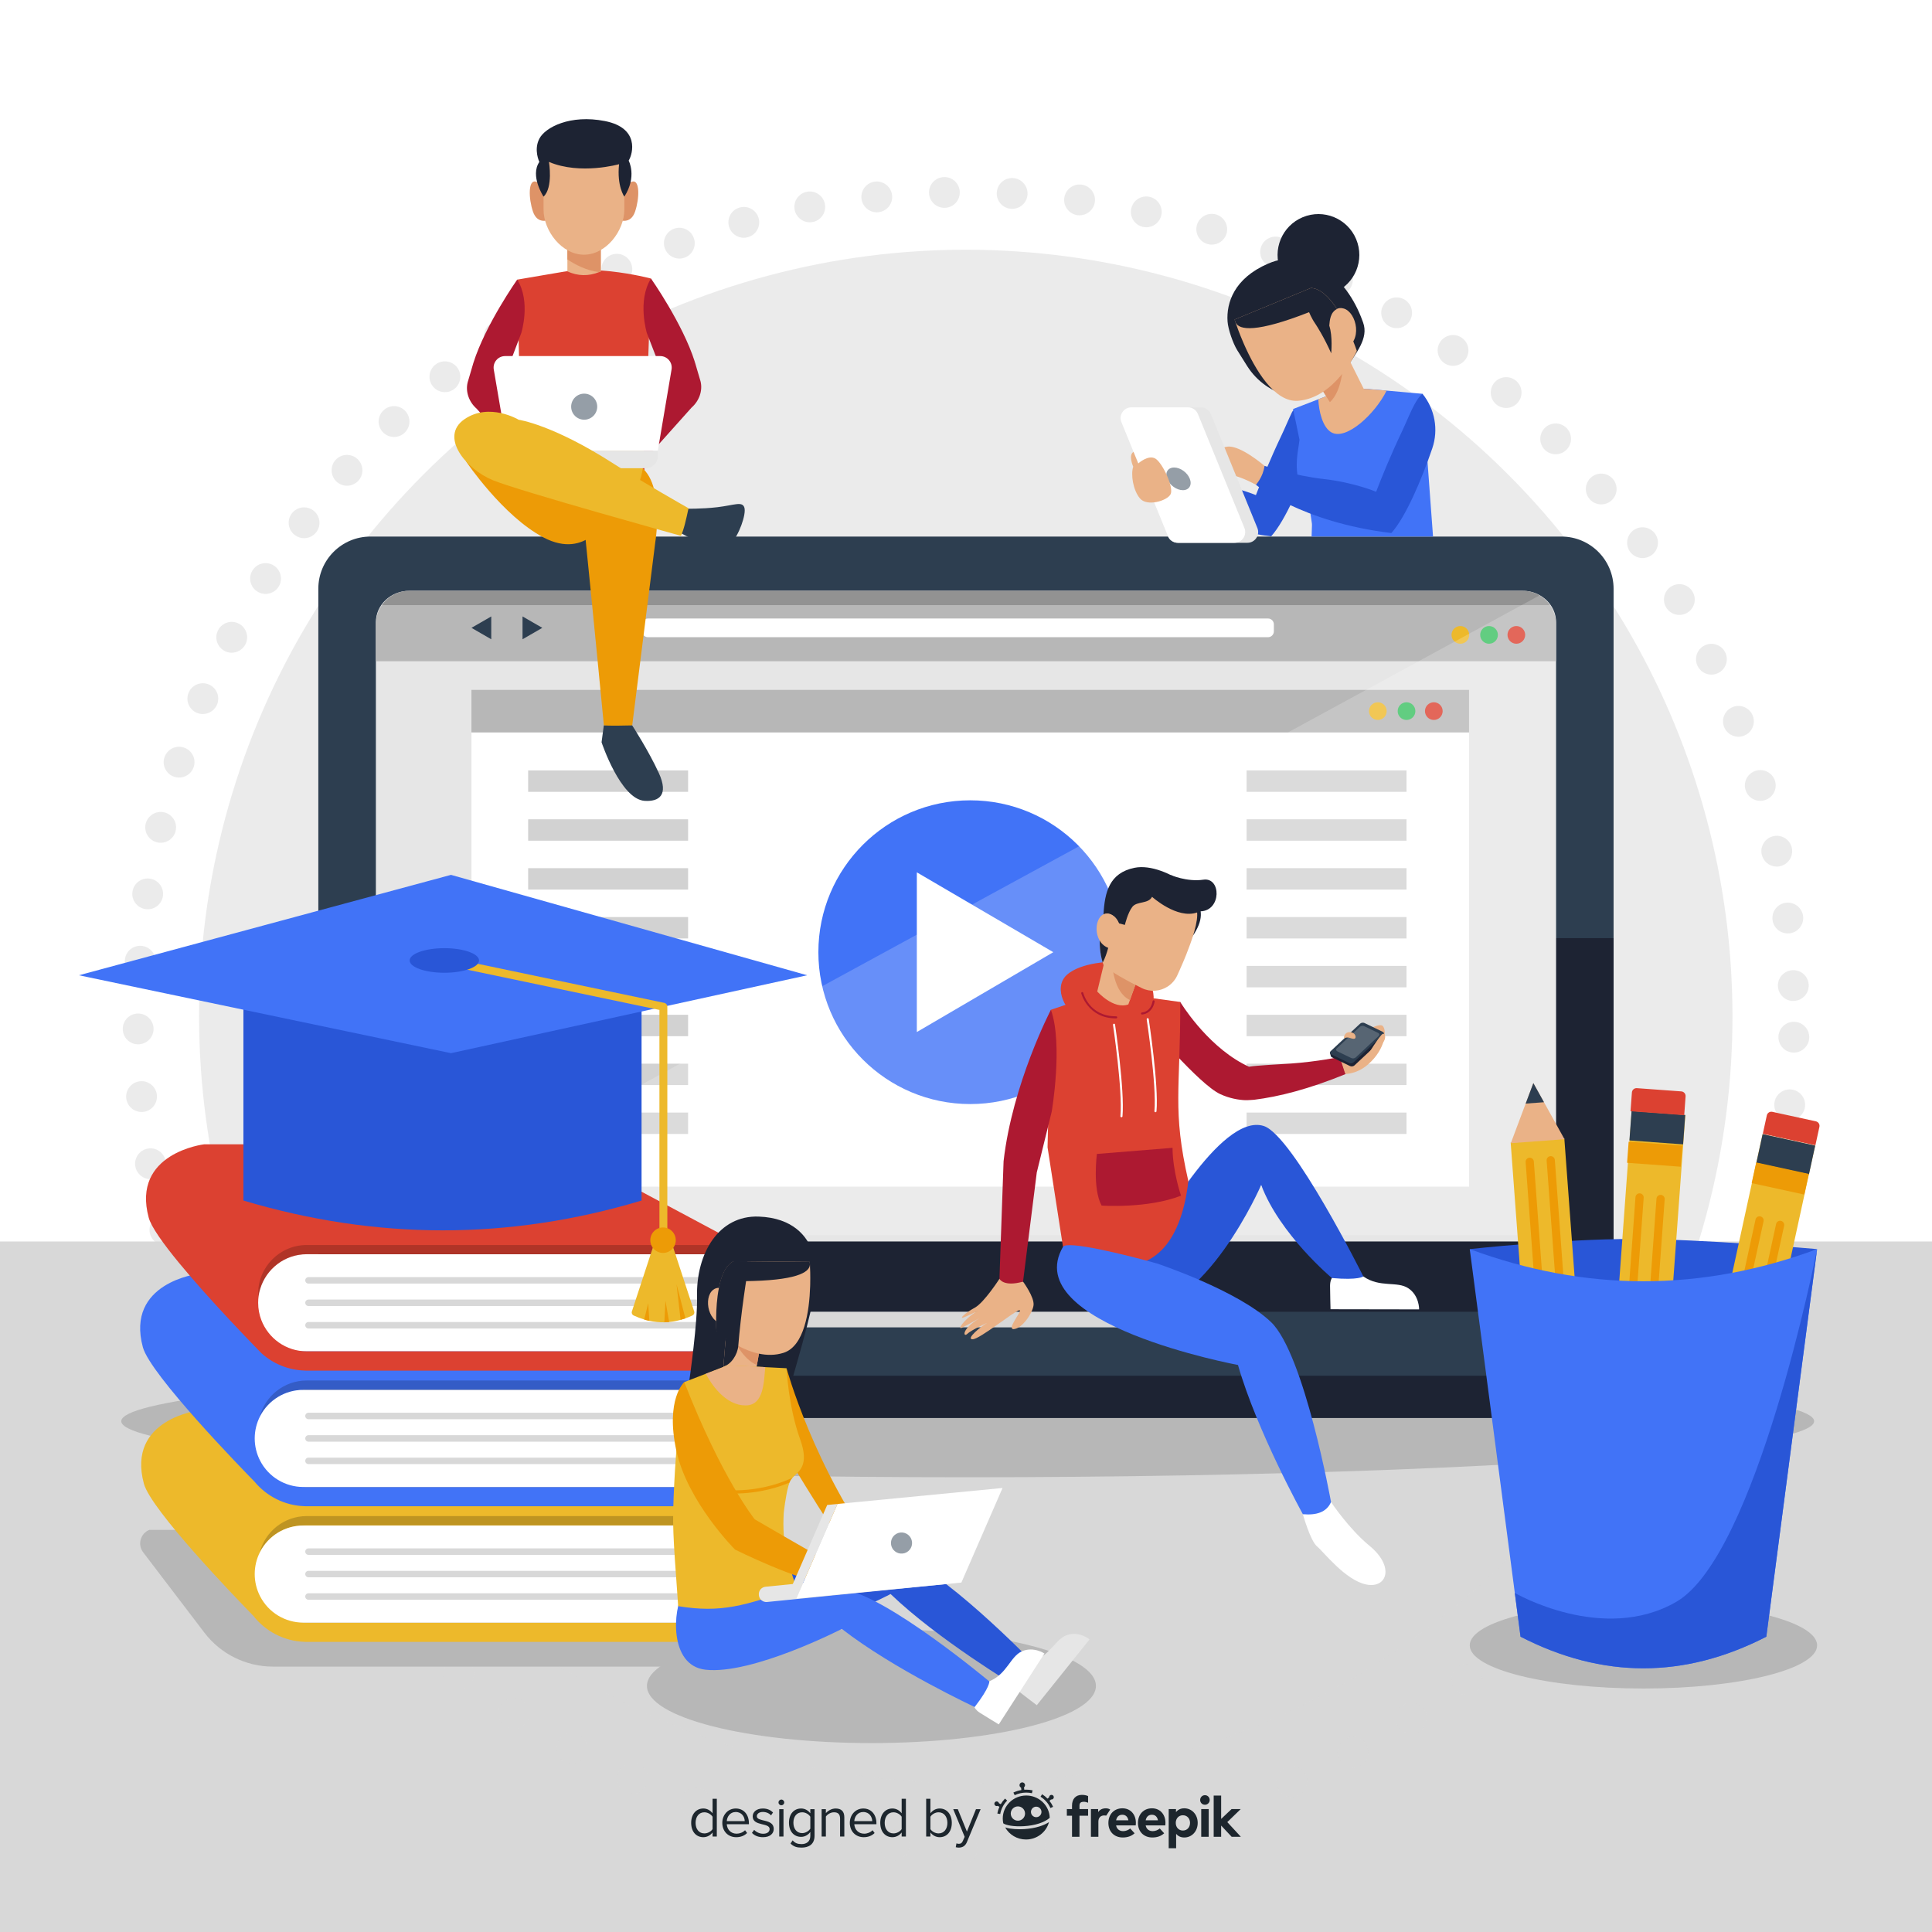 <?xml version="1.0" encoding="utf-8"?>
<!-- Generator: Adobe Illustrator 27.5.0, SVG Export Plug-In . SVG Version: 6.00 Build 0)  -->
<svg version="1.1" xmlns="http://www.w3.org/2000/svg" xmlns:xlink="http://www.w3.org/1999/xlink" x="0px" y="0px"
	 viewBox="0 0 500 500" style="enable-background:new 0 0 500 500;" xml:space="preserve">
<g id="BACKGROUND">
	<rect style="fill:#FFFFFF;" width="500" height="500"/>
</g>
<g id="OBJECTS">
	<rect y="321.299" style="fill:#D8D8D8;" width="500" height="178.701"/>
	<g style="opacity:0.5;">
		
			<ellipse transform="matrix(0.707 -0.707 0.707 0.707 -112.78 253.822)" style="fill:#D8D8D8;" cx="250" cy="263.049" rx="198.448" ry="198.448"/>
		<g>
			<g>
				<path style="fill:#D8D8D8;" d="M244.951,478.263c0.014-2.201,1.821-3.984,4.024-3.969l0,0c2.201,0.013,3.967,1.805,3.953,4.006
					l0,0c0.003,2.201-1.805,3.982-4.007,3.97l0,0c-0.016,0-0.031-0.001-0.063-0.001l0,0
					C246.689,482.223,244.939,480.431,244.951,478.263z M231.085,481.454c-2.198-0.189-3.817-2.121-3.629-4.319l0,0
					c0.189-2.198,2.121-3.817,4.319-3.628l0,0c2.198,0.19,3.817,2.121,3.628,4.319l0,0c-0.187,2.103-1.974,3.693-4.048,3.65l0,0
					C231.26,481.474,231.181,481.456,231.085,481.454z M262.491,477.97c-0.162-2.205,1.473-4.117,3.678-4.28l0,0
					c2.189-0.162,4.117,1.473,4.281,3.678l0,0c0.162,2.189-1.49,4.103-3.678,4.28l0,0l0,0l0,0c-0.128-0.003-0.256,0.01-0.383,0.008
					l0,0C264.346,481.613,262.656,480.031,262.491,477.97z M213.374,479.207L213.374,479.207L213.374,479.207
					c-2.178-0.365-3.635-2.437-3.271-4.598l0,0c0.364-2.178,2.436-3.636,4.599-3.272l0,0c2.178,0.364,3.636,2.42,3.271,4.598l0,0
					c-0.344,1.972-2.063,3.355-4.009,3.315l0,0C213.756,479.246,213.565,479.242,213.374,479.207z M279.948,476.256
					c-0.354-2.177,1.14-4.22,3.301-4.575l0,0c2.177-0.339,4.221,1.14,4.574,3.316l0,0c0.339,2.177-1.14,4.221-3.316,4.575l0,0
					c0,0,0,0,0-0.016l0,0c-0.241,0.043-0.481,0.054-0.703,0.049l0,0C281.907,479.566,280.259,478.193,279.948,476.256z
					 M195.901,475.496c-2.143-0.538-3.423-2.702-2.884-4.846l0,0c0.539-2.126,2.719-3.421,4.845-2.867l0,0
					c2.143,0.538,3.422,2.702,2.883,4.846l0,0c-0.468,1.824-2.136,3.035-3.939,2.998l0,0
					C196.504,475.62,196.202,475.583,195.901,475.496z M297.196,473.117c-0.515-2.148,0.79-4.307,2.923-4.821l0.016,0
					c2.133-0.531,4.292,0.79,4.805,2.922l0,0c0.531,2.133-0.774,4.292-2.923,4.823l0,0l0,0l0,0
					c-0.337,0.088-0.688,0.114-1.022,0.107l0,0C299.224,476.111,297.638,474.897,297.196,473.117z M178.776,470.389c0,0,0,0,0.015,0
					l0,0c-2.09-0.729-3.193-3.001-2.48-5.078l0,0c0.714-2.09,2.986-3.193,5.077-2.48l0,0c2.074,0.73,3.193,3.003,2.464,5.077l0,0
					c-0.577,1.678-2.162,2.732-3.853,2.697l0,0C179.601,470.598,179.187,470.525,178.776,470.389z M314.137,468.569
					c-0.706-2.09,0.425-4.348,2.513-5.054l0,0c2.088-0.691,4.347,0.424,5.054,2.529l0,0c0.691,2.088-0.44,4.33-2.513,5.038l0,0l0,0
					l0,0c-0.45,0.15-0.914,0.22-1.362,0.211l0,0C316.204,471.259,314.679,470.207,314.137,468.569z M162.142,463.856
					c-2.024-0.888-2.933-3.236-2.046-5.26l0,0c0.887-2.007,3.236-2.917,5.259-2.029l0,0c2.008,0.872,2.933,3.236,2.046,5.243l0,0
					c-0.669,1.518-2.172,2.412-3.735,2.38l0,0C163.157,464.179,162.632,464.073,162.142,463.856z M330.628,462.638
					c-0.867-2.028,0.074-4.37,2.102-5.237l0,0c2.012-0.868,4.37,0.075,5.238,2.102l0,0c0.867,2.012-0.074,4.37-2.102,5.237l0,0
					c-0.531,0.229-1.093,0.328-1.65,0.316l0,0C332.701,465.026,331.268,464.119,330.628,462.638z M146.095,455.994
					c-1.942-1.045-2.658-3.468-1.612-5.408l0,0c1.045-1.942,3.468-2.657,5.409-1.612l0,0c1.941,1.06,2.657,3.484,1.596,5.409l0,0
					c-0.73,1.356-2.134,2.125-3.585,2.095l0,0C147.282,456.465,146.663,456.309,146.095,455.994z M346.589,455.373
					c-1.029-1.936-0.293-4.362,1.659-5.391l0,0c1.951-1.029,4.362-0.292,5.391,1.66l0,0c1.029,1.951,0.276,4.36-1.658,5.389l0,0
					c-0.63,0.339-1.287,0.485-1.94,0.471l0,0C348.637,457.474,347.295,456.697,346.589,455.373z M130.744,446.823L130.744,446.823
					L130.744,446.823c-1.842-1.202-2.365-3.669-1.162-5.511l0,0c1.202-1.842,3.686-2.366,5.528-1.162l0,0
					c1.841,1.218,2.349,3.685,1.147,5.527l0,0c-0.774,1.198-2.096,1.823-3.42,1.796l0,0
					C132.12,447.457,131.39,447.253,130.744,446.823z M361.89,446.834c-1.175-1.86-0.645-4.321,1.214-5.512l0,0
					c1.86-1.19,4.321-0.645,5.511,1.215l0,0c1.191,1.843,0.645,4.321-1.213,5.495l0,0c-0.679,0.449-1.465,0.655-2.23,0.639l0,0
					C363.894,448.646,362.647,447.998,361.89,446.834z M116.201,436.457c-1.743-1.36-2.058-3.872-0.698-5.598l0,0
					c1.344-1.744,3.855-2.058,5.582-0.698l0,0c1.743,1.343,2.058,3.855,0.714,5.599l0,0c-0.803,1.02-2.027,1.554-3.238,1.529l0,0
					C117.732,437.27,116.907,436.998,116.201,436.457z M376.467,437.051c-1.337-1.751-0.997-4.249,0.752-5.584l0,0
					c1.751-1.336,4.249-0.997,5.586,0.752l0,0c1.335,1.768,0.996,4.265-0.754,5.601l0,0c-0.745,0.559-1.628,0.828-2.505,0.81l0,0
					C378.38,438.607,377.228,438.056,376.467,437.051z M102.558,424.928c-1.629-1.502-1.735-4.025-0.251-5.638l0,0
					c1.486-1.629,4.009-1.736,5.638-0.252l0,0c1.612,1.485,1.736,4.025,0.234,5.637l0,0c-0.799,0.878-1.909,1.318-3.009,1.295l0,0
					C104.228,425.952,103.294,425.596,102.558,424.928z M390.189,426.135c-1.482-1.643-1.351-4.161,0.292-5.642l0,0
					c1.641-1.467,4.159-1.335,5.64,0.308l0,0c1.467,1.641,1.335,4.159-0.306,5.624l0,0c-0.781,0.718-1.778,1.049-2.75,1.029l0,0
					C391.996,427.433,390.953,426.98,390.189,426.135z M89.895,412.318c-1.498-1.611-1.415-4.13,0.211-5.628l0,0
					c1.611-1.498,4.13-1.398,5.628,0.213l0,0c1.498,1.609,1.399,4.145-0.212,5.644l0,0c-0.781,0.718-1.793,1.079-2.797,1.058l0,0
					C91.687,413.583,90.66,413.147,89.895,412.318z M402.96,414.129c-1.595-1.516-1.655-4.038-0.155-5.651l0,0
					c1.518-1.595,4.038-1.656,5.651-0.155l0,0c1.597,1.516,1.656,4.038,0.155,5.651l0,0l0,0l0,0
					c-0.815,0.845-1.908,1.252-2.992,1.23l0,0C404.661,415.184,403.712,414.83,402.96,414.129z M78.289,398.74
					c-1.352-1.734-1.061-4.248,0.674-5.601l0,0c1.735-1.368,4.234-1.063,5.602,0.673l0,0c1.353,1.736,1.061,4.235-0.674,5.603l0,0
					c-0.746,0.59-1.66,0.858-2.538,0.84l0,0C80.189,400.232,79.066,399.715,78.289,398.74z M414.731,401.114
					c-1.71-1.377-1.994-3.886-0.601-5.614l0,0.017c1.375-1.728,3.885-1.995,5.597-0.618l0,0c1.726,1.376,1.994,3.885,0.618,5.597
					l0,0c-0.803,1.004-1.994,1.522-3.19,1.497l0,0C416.309,401.975,415.453,401.687,414.731,401.114z M67.834,384.246
					c0,0,0,0,0,0.017l0,0c-1.206-1.845-0.708-4.323,1.135-5.53l0,0c1.828-1.223,4.306-0.709,5.529,1.119l0,0
					c1.207,1.845,0.709,4.323-1.134,5.529l0,0c-0.696,0.464-1.498,0.67-2.28,0.654l0,0C69.824,386.01,68.592,385.394,67.834,384.246
					z M425.405,387.198c-1.81-1.234-2.301-3.717-1.067-5.542l0,0c1.234-1.826,3.717-2.301,5.542-1.067l0,0
					c1.826,1.234,2.301,3.701,1.067,5.527l0,0c-0.791,1.165-2.08,1.792-3.388,1.765l0,0
					C426.826,387.866,426.066,387.642,425.405,387.198z M58.609,368.963c-1.061-1.919-0.357-4.346,1.58-5.406l0,0
					c1.92-1.062,4.347-0.357,5.408,1.579l0,0c1.061,1.92,0.357,4.346-1.579,5.406l0,0c-0.63,0.355-1.318,0.499-1.988,0.486l0,0
					C60.641,370.999,59.316,370.27,58.609,368.963z M434.914,372.445c-1.924-1.093-2.592-3.515-1.515-5.439l0,0
					c1.076-1.925,3.515-2.591,5.424-1.516l0,0c1.924,1.077,2.607,3.516,1.53,5.424l0,0c0,0,0,0-0.016,0l0,0
					c-0.746,1.326-2.132,2.062-3.552,2.033l0,0C436.149,372.933,435.513,372.777,434.914,372.445z M50.658,352.989
					c-0.9-2.013-0.006-4.372,2.007-5.271l0,0c2.013-0.901,4.372-0.007,5.271,2.006l0,0c0.901,2.013,0.006,4.372-2.007,5.271l0,0
					c-0.564,0.244-1.14,0.36-1.714,0.348l0,0C52.716,355.313,51.314,354.438,50.658,352.989z M443.18,356.948
					c-2.008-0.919-2.885-3.281-1.966-5.272l0,0c0.92-2.008,3.283-2.885,5.289-1.966l0,0c2.008,0.92,2.885,3.283,1.966,5.29l0,0
					c-0.685,1.486-2.171,2.348-3.718,2.317l0,0C444.224,357.304,443.684,357.198,443.18,356.948z M44.044,336.403
					c-0.723-2.089,0.361-4.364,2.45-5.086l0,0c2.074-0.739,4.348,0.361,5.071,2.434l0,0c0.738,2.074-0.361,4.347-2.434,5.087l0,0
					c-0.466,0.166-0.93,0.236-1.409,0.226l0,0C46.112,339.031,44.617,338.011,44.044,336.403z M450.147,340.85
					c-2.074-0.761-3.144-3.049-2.399-5.107l0,0c0.761-2.073,3.049-3.143,5.107-2.4l0,0c2.074,0.761,3.144,3.048,2.398,5.107l0,0l0,0
					l0,0c-0.607,1.647-2.175,2.668-3.834,2.633l0,0C450.988,341.075,450.56,341.002,450.147,340.85z M38.828,319.321
					c-0.563-2.134,0.71-4.31,2.844-4.872l0,0c2.134-0.562,4.309,0.711,4.871,2.845l0,0c0.547,2.133-0.727,4.309-2.86,4.871l0,0
					c-0.353,0.104-0.721,0.145-1.087,0.137l0,0C40.857,322.266,39.286,321.085,38.828,319.321z M455.739,324.23
					c-2.126-0.587-3.372-2.766-2.786-4.892l0,0c0.57-2.126,2.765-3.389,4.892-2.802l0,0c2.126,0.57,3.372,2.766,2.802,4.892l0,0
					c-0.5,1.809-2.151,2.971-3.937,2.934l0,0C456.39,324.355,456.072,324.316,455.739,324.23z M35.023,301.868L35.023,301.868
					L35.023,301.868c-0.386-2.178,1.061-4.238,3.239-4.624l0,0c2.177-0.37,4.237,1.076,4.607,3.254l0,0
					c0.386,2.162-1.06,4.221-3.237,4.607l0,0c-0.257,0.043-0.512,0.07-0.767,0.064l0,0
					C36.999,305.132,35.351,303.773,35.023,301.868z M459.968,307.198c-2.162-0.396-3.603-2.467-3.192-4.645l0,0
					c0.397-2.162,2.467-3.587,4.645-3.191l0,0c2.162,0.396,3.587,2.483,3.192,4.645l0,0l0,0l0,0
					c-0.36,1.955-2.079,3.308-3.992,3.268l0,0C460.396,307.271,460.189,307.25,459.968,307.198z M32.66,284.158L32.66,284.158
					L32.66,284.158c-0.194-2.189,1.425-4.134,3.615-4.328l0,0c2.19-0.21,4.136,1.409,4.33,3.599l0,0
					c0.209,2.19-1.41,4.135-3.6,4.345l0,0c-0.16,0.012-0.303,0.009-0.447,0.006l0,0C34.549,287.739,32.857,286.204,32.66,284.158z
					 M462.764,289.897c-2.18-0.22-3.783-2.184-3.563-4.381l0,0c0.221-2.181,2.184-3.784,4.382-3.563l0,0
					c2.181,0.237,3.785,2.184,3.563,4.381l0,0l0,0l0,0c-0.217,2.07-1.99,3.629-4.047,3.586l0,0
					C462.988,289.918,462.876,289.899,462.764,289.897z M31.768,266.318c-0.018-2.202,1.742-4,3.944-4.019l0,0
					c2.203-0.018,4.001,1.742,4.035,3.944l0,0c0.018,2.202-1.757,4-3.96,4.034l0,0c-0.032,0-0.08-0.001-0.112-0.002l0,0
					C33.522,270.232,31.787,268.489,31.768,266.318z M460.258,268.339c0.045-2.2,1.868-3.95,4.069-3.905l0,0
					c2.201,0.045,3.95,1.868,3.905,4.069l0,0l0,0l0,0c-0.046,2.202-1.868,3.95-4.069,3.905l0,0
					C461.962,272.363,460.212,270.54,460.258,268.339z M36.004,252.733c-2.198-0.157-3.85-2.058-3.709-4.257l0,0c0,0,0,0,0.017,0
					l0,0c0.14-2.199,2.057-3.85,4.256-3.694l0,0c2.182,0.157,3.85,2.058,3.694,4.256l0,0c-0.155,2.119-1.944,3.741-4.048,3.698l0,0
					C36.132,252.736,36.068,252.734,36.004,252.733z M460.129,255.222l-0.016,0c-0.082-2.203,1.631-4.051,3.834-4.149l0,0
					c2.203-0.082,4.052,1.615,4.15,3.819l0,0l0,0l0,0c0.082,2.203-1.633,4.066-3.836,4.149l0,0
					c-0.079-0.002-0.159,0.013-0.239,0.011l0,0C461.933,259.009,460.213,257.346,460.129,255.222z M37.625,235.281
					c-2.179-0.348-3.684-2.373-3.336-4.552l0,0c0.332-2.179,2.357-3.669,4.536-3.336l0,0c2.179,0.332,3.669,2.357,3.337,4.536l0,0
					c-0.297,2.005-2.049,3.436-4.011,3.396l0,0C37.975,235.32,37.799,235.3,37.625,235.281z M458.728,238.075
					c-0.274-2.192,1.283-4.186,3.457-4.444l0,0c2.191-0.274,4.186,1.283,4.459,3.474l0,0c0.259,2.175-1.298,4.169-3.473,4.444l0,0
					c-0.192,0.012-0.384,0.023-0.575,0.019l0,0C460.634,241.528,458.974,240.074,458.728,238.075z M40.661,218.001
					c-2.144-0.507-3.471-2.656-2.964-4.799l0,0c0.523-2.143,2.672-3.471,4.816-2.965l0,0c2.143,0.523,3.454,2.673,2.947,4.815l0,0
					c-0.437,1.858-2.122,3.1-3.956,3.062l0,0C41.218,218.108,40.947,218.071,40.661,218.001z M455.919,221.089
					c-0.449-2.147,0.949-4.256,3.096-4.706l0,0c2.164-0.45,4.273,0.933,4.722,3.096l0,0c0.434,2.147-0.949,4.257-3.096,4.707l0,0
					c-0.304,0.073-0.608,0.099-0.894,0.093l0,0C457.928,224.242,456.312,222.948,455.919,221.089z M45.111,201.038
					c-2.091-0.681-3.242-2.938-2.561-5.031l0,0c0.698-2.091,2.955-3.241,5.046-2.544l0,0c2.093,0.681,3.227,2.922,2.545,5.03l0,0
					c-0.562,1.696-2.163,2.779-3.87,2.744l0,0C45.889,201.229,45.492,201.157,45.111,201.038z M451.732,204.41
					c-0.626-2.118,0.583-4.327,2.702-4.953l0,0c2.102-0.628,4.327,0.583,4.954,2.686l0,0c0.626,2.119-0.583,4.328-2.703,4.954l0,0
					c-0.401,0.12-0.801,0.175-1.215,0.166l0,0C453.78,207.229,452.239,206.112,451.732,204.41z M50.941,184.485
					c-2.024-0.855-2.981-3.204-2.126-5.229l0,0c0.856-2.024,3.205-2.981,5.229-2.126l0,0c2.025,0.856,2.982,3.189,2.125,5.229l0,0
					c-0.654,1.55-2.173,2.46-3.768,2.428l0,0C51.924,184.777,51.431,184.687,50.941,184.485z M446.18,188.119
					c-0.787-2.059,0.235-4.367,2.292-5.154l0,0c2.043-0.803,4.352,0.217,5.154,2.276l0,0c0.788,2.059-0.233,4.367-2.275,5.155l0,0
					c-0.5,0.197-1.028,0.282-1.522,0.272l0,0C448.25,190.634,446.786,189.678,446.18,188.119z M58.131,168.472
					c-1.957-1.03-2.721-3.438-1.692-5.38l0,0c1.014-1.957,3.423-2.721,5.38-1.692l0,0c1.958,1.013,2.706,3.422,1.693,5.38l0,0
					c-0.731,1.389-2.167,2.173-3.634,2.143l0,0C59.287,168.911,58.684,168.755,58.131,168.472z M439.326,172.341l0,0.017
					c-0.964-1.982-0.133-4.374,1.85-5.339l0,0c1.981-0.964,4.358-0.134,5.321,1.848l0,0c0.964,1.982,0.134,4.375-1.848,5.322l0,0
					c-0.581,0.292-1.205,0.422-1.811,0.41l0,0C441.386,174.57,440,173.744,439.326,172.341z M66.601,153.091
					c-1.874-1.171-2.43-3.623-1.243-5.497l0,0c1.171-1.859,3.64-2.414,5.498-1.243l0,0c1.857,1.187,2.414,3.64,1.243,5.514l0,0
					c-0.775,1.212-2.113,1.87-3.452,1.843l0,0C67.945,153.693,67.23,153.503,66.601,153.091z M431.183,157.192
					c-1.125-1.89-0.484-4.349,1.406-5.459l0,0c1.89-1.126,4.35-0.5,5.458,1.405l0,0l0,0l0,0c1.126,1.89,0.501,4.334-1.404,5.459l0,0
					c-0.663,0.385-1.384,0.562-2.102,0.547l0,0C433.201,159.117,431.907,158.42,431.183,157.192z M76.3,138.47
					c-1.76-1.312-2.123-3.825-0.795-5.568l0,0c1.329-1.775,3.825-2.123,5.585-0.794l0,0c1.76,1.329,2.107,3.825,0.794,5.584l0,0
					c-0.803,1.068-2.043,1.617-3.271,1.592l0,0C77.798,139.266,76.991,138.995,76.3,138.47z M421.828,142.753
					c-1.272-1.797-0.837-4.293,0.961-5.564l0,0c1.796-1.272,4.277-0.837,5.564,0.96l0,0c1.27,1.798,0.837,4.293-0.96,5.549l0,0
					c-0.729,0.512-1.563,0.749-2.377,0.732l0,0C423.788,144.404,422.588,143.821,421.828,142.753z M87.145,124.701
					c-1.628-1.469-1.784-3.993-0.33-5.638l0,0c1.47-1.646,3.993-1.784,5.638-0.331l0,0c1.645,1.47,1.801,3.994,0.331,5.639l0,0
					c-0.816,0.909-1.943,1.364-3.059,1.341l0,0C88.8,125.693,87.898,125.355,87.145,124.701z M411.341,129.104
					c-1.417-1.689-1.19-4.189,0.499-5.606l0,0c1.689-1.417,4.205-1.19,5.605,0.498l0,0c1.417,1.689,1.189,4.205-0.499,5.622l0,0
					c-0.763,0.638-1.71,0.938-2.635,0.919l0,0C413.194,130.514,412.104,130.028,411.341,129.104z M99.088,111.849
					c-1.515-1.595-1.463-4.114,0.132-5.629l0,0c1.595-1.53,4.115-1.478,5.645,0.117l0,0c1.515,1.595,1.463,4.115-0.132,5.645l0,0
					c-0.798,0.749-1.826,1.127-2.831,1.106l0,0C100.882,113.067,99.853,112.647,99.088,111.849z M399.75,116.372l0.015,0
					c-1.547-1.563-1.527-4.084,0.037-5.632l0,0c1.563-1.547,4.084-1.527,5.63,0.037l0,0c1.547,1.563,1.529,4.084-0.035,5.631l0,0
					c-0.798,0.798-1.844,1.175-2.88,1.154l0,0C401.512,117.541,400.514,117.137,399.75,116.372z M112.047,100.023
					c-1.4-1.72-1.125-4.234,0.579-5.619l0,0c1.72-1.385,4.22-1.126,5.62,0.594l0,0c1.384,1.704,1.109,4.219-0.595,5.604l0,0
					c-0.762,0.622-1.678,0.907-2.586,0.889l0,0C113.932,101.466,112.81,100.964,112.047,100.023z M387.18,104.61L387.18,104.61
					c-1.662-1.439-1.849-3.947-0.411-5.624l0,0c1.438-1.661,3.947-1.849,5.624-0.411l0,0c1.663,1.438,1.851,3.947,0.411,5.624l0,0
					c-0.8,0.941-1.96,1.412-3.107,1.388l0,0C388.804,105.569,387.917,105.247,387.18,104.61z M125.91,89.268
					c-1.255-1.813-0.773-4.291,1.039-5.53l0,0c1.812-1.255,4.292-0.789,5.546,1.04l0,0c1.24,1.813,0.773,4.292-1.04,5.547l0,0
					c-0.712,0.479-1.53,0.702-2.327,0.686l0,0C127.869,90.984,126.669,90.385,125.91,89.268z M373.696,93.913L373.696,93.913
					c-1.776-1.297-2.172-3.794-0.874-5.57l0,0c1.297-1.776,3.793-2.171,5.569-0.874l0,0l0,0l0,0
					c1.777,1.297,2.172,3.794,0.874,5.571l0,0c-0.803,1.1-2.044,1.665-3.304,1.638l0,0
					C375.164,94.662,374.371,94.422,373.696,93.913z M140.594,79.696c-1.093-1.906-0.421-4.348,1.499-5.425l0,0
					c1.905-1.093,4.349-0.437,5.426,1.483l0,0c1.093,1.906,0.436,4.349-1.485,5.442l0,0c-0.646,0.369-1.351,0.531-2.052,0.516l0,0
					C142.627,81.684,141.317,80.971,140.594,79.696z M359.374,84.349c-1.874-1.139-2.478-3.592-1.323-5.467l0,0
					c1.139-1.891,3.593-2.479,5.484-1.323l0,0c0,0,0,0,0-0.016l0,0c1.874,1.156,2.462,3.608,1.322,5.484l0,0
					c-0.76,1.261-2.114,1.935-3.484,1.907l0,0C360.687,84.919,360.005,84.729,359.374,84.349z M156.019,71.366
					c-0.933-1.998-0.069-4.373,1.927-5.305l0,0l0,0l0,0c1.998-0.932,4.373-0.069,5.305,1.929l0,0
					c0.932,1.997,0.07,4.372-1.928,5.305l0,0c-0.58,0.259-1.173,0.39-1.762,0.378l0,0C158.077,73.642,156.691,72.784,156.019,71.366
					z M344.326,75.997L344.326,75.997c-1.974-0.982-2.769-3.375-1.772-5.349l0,0c0.982-1.974,3.375-2.754,5.349-1.772l0,0
					c1.974,0.982,2.754,3.375,1.772,5.35l0,0c-0.715,1.421-2.151,2.237-3.651,2.206l0,0
					C345.45,76.419,344.864,76.281,344.326,75.997z M172.07,64.311c-0.771-2.059,0.297-4.349,2.355-5.121l0,0l0,0l0,0
					c2.074-0.755,4.365,0.297,5.12,2.371l0,0c0.772,2.058-0.281,4.35-2.355,5.121l0,0c-0.482,0.165-0.979,0.251-1.457,0.241l0,0
					C174.139,66.89,172.66,65.902,172.07,64.311z M328.63,68.91c-2.041-0.824-3.029-3.142-2.207-5.183l0,0
					c0.824-2.041,3.143-3.03,5.184-2.206l0,0c2.041,0.824,3.029,3.141,2.205,5.182l0,0c-0.623,1.583-2.174,2.524-3.769,2.492l0,0
					C329.565,69.185,329.089,69.094,328.63,68.91z M188.652,58.606c-0.594-2.119,0.647-4.31,2.782-4.905l0,0l0,0l0,0
					c2.118-0.594,4.31,0.647,4.905,2.766l0,0c0.595,2.134-0.647,4.326-2.781,4.92l0,0c-0.369,0.105-0.769,0.16-1.136,0.153l0,0
					C190.699,61.504,189.142,60.354,188.652,58.606z M312.429,63.135L312.429,63.135c-2.108-0.65-3.292-2.876-2.642-4.984l0,0
					c0.667-2.108,2.892-3.275,5.001-2.625l0,0c2.091,0.649,3.275,2.875,2.625,4.984l0,0c-0.547,1.744-2.165,2.843-3.888,2.808l0,0
					C313.159,63.31,312.792,63.255,312.429,63.135z M205.652,54.298c-0.418-2.163,0.998-4.256,3.176-4.673l0,0c0,0,0,0-0.016,0l0,0
					c2.179-0.418,4.255,1.013,4.673,3.176l0,0c0.418,2.162-0.996,4.239-3.159,4.657l-0.016,0c-0.273,0.058-0.56,0.084-0.831,0.079
					l0,0C207.645,57.498,206.013,56.171,205.652,54.298z M295.799,58.724c-2.16-0.475-3.52-2.609-3.029-4.753l0,0
					c0.475-2.16,2.593-3.504,4.754-3.029l0,0c2.143,0.475,3.503,2.609,3.029,4.753l0,0c-0.422,1.89-2.108,3.163-3.973,3.124l0,0
					C296.323,58.814,296.053,58.777,295.799,58.724z M222.944,51.383c-0.227-2.191,1.346-4.152,3.536-4.394l0,0
					c2.191-0.226,4.168,1.362,4.394,3.553l0,0c0.242,2.191-1.346,4.153-3.537,4.378l0,0c-0.176,0.028-0.352,0.025-0.511,0.021l0,0
					C224.849,54.901,223.157,53.398,222.944,51.383z M278.853,55.694L278.853,55.694c-2.18-0.3-3.716-2.31-3.418-4.49l0,0
					c0.301-2.195,2.327-3.717,4.506-3.417l0,0l0,0l0,0c2.18,0.3,3.703,2.31,3.402,4.49l0,0c-0.282,2.036-2.035,3.484-4.028,3.443
					l0,0C279.157,55.717,279.014,55.714,278.853,55.694z M240.428,49.909c-0.067-2.203,1.679-4.033,3.881-4.084l0,0l0,0l0,0
					c2.204-0.067,4.034,1.679,4.084,3.881l0,0c0.051,2.203-1.679,4.034-3.881,4.084l0,0c-0.064-0.001-0.128-0.003-0.191-0.004l0,0
					C242.199,53.742,240.48,52.048,240.428,49.909z M257.963,49.839c0.125-2.199,1.995-3.883,4.194-3.759l0,0
					c2.199,0.126,3.883,2.011,3.774,4.211l0,0c-0.125,2.199-2.011,3.883-4.21,3.757l0,0
					C259.522,53.924,257.838,52.055,257.963,49.839z"/>
			</g>
		</g>
	</g>
	<g>
		<ellipse style="fill:#B7B7B7;" cx="250.44" cy="367.807" rx="219.057" ry="14.506"/>
		<g>
			<g>
				<path style="fill:#2D3E50;" d="M417.595,152.362v180.851c0,7.456-6.044,13.5-13.5,13.5H95.883c-7.456,0-13.5-6.044-13.5-13.5
					V152.362c0-7.456,6.044-13.5,13.5-13.5h308.213C411.551,138.862,417.595,144.906,417.595,152.362z"/>
				<path style="fill:#1D2333;" d="M417.595,242.786v90.427c0,7.456-6.044,13.5-13.5,13.5H95.883c-7.456,0-13.5-6.044-13.5-13.5
					v-90.427H417.595z"/>
				<path style="fill:#E6E6E6;" d="M402.704,161.007V313.19c0,4.478-3.873,8.109-8.654,8.109H105.932
					c-2.555,0-4.853-1.038-6.438-2.691c-1.381-1.433-2.219-3.336-2.219-5.418V161.007c0-4.478,3.877-8.109,8.657-8.109H394.05
					c1.599,0,3.095,0.405,4.379,1.115C400.987,155.421,402.704,158.028,402.704,161.007z"/>
				<g>
					<rect x="122.006" y="178.515" style="fill:#FFFFFF;" width="258.186" height="128.588"/>
					<rect x="122.006" y="178.515" style="fill:#B7B7B7;" width="258.186" height="11.04"/>
					<g>
						<path style="fill:#EDB92B;" d="M358.873,184.035c0,1.265-1.026,2.29-2.29,2.29c-1.265,0-2.29-1.025-2.29-2.29
							c0-1.265,1.025-2.29,2.29-2.29C357.848,181.745,358.873,182.77,358.873,184.035z"/>
						<path style="fill:#3BC161;" d="M366.296,184.035c0,1.265-1.026,2.29-2.29,2.29c-1.265,0-2.29-1.025-2.29-2.29
							c0-1.265,1.025-2.29,2.29-2.29C365.27,181.745,366.296,182.77,366.296,184.035z"/>
						<path style="fill:#DC4131;" d="M373.36,184.035c0,1.265-1.025,2.29-2.29,2.29c-1.265,0-2.29-1.025-2.29-2.29
							c0-1.265,1.025-2.29,2.29-2.29C372.334,181.745,373.36,182.77,373.36,184.035z"/>
					</g>
					<g>
						<circle style="fill:#4173F7;" cx="251.099" cy="246.426" r="39.304"/>
						<polygon style="fill:#FFFFFF;" points="237.275,267.094 237.275,225.757 272.594,246.426 						"/>
					</g>
					<g style="opacity:0.3;">
						<rect x="136.688" y="287.926" style="fill:#686868;" width="41.389" height="5.541"/>
						<rect x="136.688" y="275.277" style="fill:#686868;" width="41.389" height="5.541"/>
						<rect x="136.688" y="262.628" style="fill:#686868;" width="41.389" height="5.541"/>
						<rect x="136.688" y="249.98" style="fill:#686868;" width="41.389" height="5.541"/>
						<rect x="136.688" y="237.331" style="fill:#686868;" width="41.389" height="5.541"/>
						<rect x="136.688" y="224.682" style="fill:#686868;" width="41.389" height="5.541"/>
						<rect x="136.688" y="212.033" style="fill:#686868;" width="41.389" height="5.541"/>
						<rect x="136.688" y="199.384" style="fill:#686868;" width="41.389" height="5.541"/>
					</g>
					<g style="opacity:0.3;">
						<rect x="322.617" y="287.926" style="fill:#686868;" width="41.389" height="5.541"/>
						<rect x="322.617" y="275.277" style="fill:#686868;" width="41.389" height="5.541"/>
						<rect x="322.617" y="262.628" style="fill:#686868;" width="41.389" height="5.541"/>
						<rect x="322.617" y="249.98" style="fill:#686868;" width="41.389" height="5.541"/>
						<rect x="322.617" y="237.331" style="fill:#686868;" width="41.389" height="5.541"/>
						<rect x="322.617" y="224.682" style="fill:#686868;" width="41.389" height="5.541"/>
						<rect x="322.617" y="212.033" style="fill:#686868;" width="41.389" height="5.541"/>
						<rect x="322.617" y="199.384" style="fill:#686868;" width="41.389" height="5.541"/>
					</g>
				</g>
			</g>
			<path style="fill:#2D3E50;" d="M448.908,339.485v1.156c0,5.753-1.845,11.073-4.978,15.4c-4.777,6.608-12.551,10.907-21.33,10.907
				H77.378c-8.778,0-16.553-4.299-21.33-10.907c-3.133-4.327-4.978-9.647-4.978-15.4v-1.156H448.908z"/>
			<path style="fill:#D8D8D8;" d="M205.4,339.485v0.264c0,2.083,1.395,3.772,3.115,3.772h81.217c1.72,0,3.115-1.688,3.115-3.772
				v-0.264H205.4z"/>
			<path style="fill:#D8D8D8;" d="M408.591,348.34h-22.244c-0.561,0-1.015-0.454-1.015-1.015v-1.222c0-0.56,0.454-1.015,1.015-1.015
				h22.244c0.561,0,1.015,0.454,1.015,1.015v1.222C409.606,347.885,409.152,348.34,408.591,348.34z"/>
			<path style="fill:#1D2333;" d="M443.93,356.041c-4.777,6.608-12.551,10.907-21.33,10.907H77.378
				c-8.778,0-16.553-4.299-21.33-10.907H443.93z"/>
			<g>
				<path style="fill:#B7B7B7;" d="M402.704,161.555v9.585H97.274v-9.585c0-1.845,0.575-3.551,1.561-4.953
					c1.561-2.24,4.157-3.704,7.096-3.704H394.05c2.939,0,5.535,1.464,7.092,3.704C402.129,158.004,402.704,159.71,402.704,161.555z"
					/>
				<g>
					<path style="fill:#EDB92B;" d="M380.23,164.309c0,1.265-1.026,2.29-2.29,2.29c-1.265,0-2.29-1.025-2.29-2.29
						c0-1.265,1.025-2.29,2.29-2.29C379.205,162.019,380.23,163.045,380.23,164.309z"/>
					<path style="fill:#3BC161;" d="M387.653,164.309c0,1.265-1.026,2.29-2.29,2.29c-1.265,0-2.29-1.025-2.29-2.29
						c0-1.265,1.026-2.29,2.29-2.29C386.628,162.019,387.653,163.045,387.653,164.309z"/>
					<path style="fill:#DC4131;" d="M394.717,164.309c0,1.265-1.026,2.29-2.29,2.29c-1.265,0-2.29-1.025-2.29-2.29
						c0-1.265,1.025-2.29,2.29-2.29C393.691,162.019,394.717,163.045,394.717,164.309z"/>
				</g>
				<path style="fill:#FFFFFF;" d="M328.163,164.91H167.691c-0.832,0-1.512-0.681-1.512-1.512v-1.821
					c0-0.832,0.681-1.512,1.512-1.512h160.472c0.832,0,1.513,0.681,1.513,1.512v1.821
					C329.675,164.229,328.994,164.91,328.163,164.91z"/>
				<polygon style="fill:#2D3E50;" points="127.137,162.486 127.137,165.442 124.578,163.964 122.018,162.486 124.578,161.009 
					127.137,159.531 				"/>
				<polygon style="fill:#2D3E50;" points="135.231,162.486 135.231,165.442 137.791,163.964 140.35,162.486 137.791,161.009 
					135.231,159.531 				"/>
			</g>
			<path style="opacity:0.2;" d="M401.143,156.602H98.836c1.561-2.24,4.157-3.704,7.096-3.704H394.05
				C396.989,152.898,399.585,154.362,401.143,156.602z"/>
			<path style="opacity:0.2;fill:#FFFFFF;" d="M402.704,161.01v150.588c0,4.431-3.873,8.024-8.654,8.024H105.932
				c-2.555,0-4.853-1.027-6.438-2.663l298.936-162.87C400.987,155.481,402.704,158.061,402.704,161.01z"/>
		</g>
	</g>
	<g>
		<path style="fill:#B7B7B7;" d="M205.65,425.005l-26.003-29.072H38.632c-2.212,0.89-3.15,3.744-1.581,5.803l15.857,20.808
			c4.211,5.526,10.761,8.77,17.709,8.77h132.212C206.1,431.314,207.831,427.443,205.65,425.005z"/>
		<g>
			<g>
				<g>
					<path style="fill:#EDB92B;" d="M37.242,383.986c1.836,6.766,23.663,29.413,28.334,34.203c3.112,3.96,7.89,6.552,13.268,6.716
						c0.085,0.008,0.171,0.012,0.258,0.012h107.376c1.372,0,2.494-1.122,2.494-2.492c0-1.372-1.122-2.492-2.494-2.492H79.381
						c-6.929-0.002-12.566-5.638-12.566-12.566s5.638-12.566,12.566-12.566h107.097c1.372,0,2.494-1.122,2.494-2.492
						c0-1.372-1.122-2.494-2.494-2.494h-0.156l0.418-0.847l-44.945-23.981H51.551C51.551,364.987,32.691,367.221,37.242,383.986z"/>
				</g>
			</g>
			<path style="opacity:0.2;" d="M67.187,401.872c0.048-0.102,0.098-0.202,0.15-0.302c2.107-4.051,6.237-6.631,10.782-6.762
				c0.414-0.042,0.833-0.062,1.257-0.062h107.102c1.347,0,2.446-1.07,2.496-2.384H79.377
				C73.506,392.362,68.557,396.415,67.187,401.872z"/>
			<g>
				<path style="fill:#FFFFFF;" d="M78.486,419.933h107.993v-25.132H78.486c-4.688,0-8.986,2.609-11.148,6.768l0,0
					c-1.89,3.634-1.89,7.961,0,11.595v0C69.5,417.324,73.798,419.933,78.486,419.933z"/>
			</g>
			<g>
				<g>
					<g>
						<path style="fill:#D8D8D8;" d="M186.479,402.397H79.837c-0.463,0-0.838-0.375-0.838-0.838c0-0.463,0.375-0.838,0.838-0.838
							h106.643V402.397z"/>
					</g>
				</g>
				<g>
					<g>
						<path style="fill:#D8D8D8;" d="M186.479,408.205H79.837c-0.463,0-0.838-0.376-0.838-0.838c0-0.463,0.375-0.838,0.838-0.838
							h106.643V408.205z"/>
					</g>
				</g>
				<g>
					<g>
						<path style="fill:#D8D8D8;" d="M186.479,414.013H79.837c-0.463,0-0.838-0.375-0.838-0.838c0-0.463,0.375-0.838,0.838-0.838
							h106.643V414.013z"/>
					</g>
				</g>
			</g>
		</g>
		<g>
			<g>
				<g>
					<path style="fill:#4173F7;" d="M36.98,348.678c1.928,7.093,25.832,31.653,28.888,34.771c3.117,3.756,7.765,6.196,12.976,6.354
						c0.085,0.008,0.171,0.012,0.258,0.012h107.376c1.372,0,2.494-1.122,2.494-2.492c0-1.372-1.122-2.492-2.494-2.492H79.381
						c-6.929-0.002-12.566-5.638-12.566-12.566c0-6.928,5.638-12.566,12.566-12.566h107.097c1.372,0,2.494-1.122,2.494-2.492
						c0-1.372-1.122-2.494-2.494-2.494h-0.521l0.521-1.053l-44.945-23.981H51.288C51.288,329.679,32.429,331.913,36.98,348.678z"/>
				</g>
			</g>
			<path style="opacity:0.2;" d="M67.192,366.761c0.046-0.1,0.096-0.196,0.146-0.293c2.128-4.091,6.318-6.683,10.917-6.764
				c0.371-0.033,0.743-0.05,1.122-0.05h107.102c1.347,0,2.446-1.068,2.496-2.384H79.377
				C73.512,357.27,68.568,361.317,67.192,366.761z"/>
			<g>
				<path style="fill:#FFFFFF;" d="M78.486,384.831h107.993v-25.132H78.486c-4.688,0-8.986,2.609-11.148,6.768v0
					c-1.89,3.634-1.89,7.961,0,11.595l0,0C69.5,382.221,73.798,384.831,78.486,384.831z"/>
			</g>
			<g>
				<g>
					<g>
						<path style="fill:#D8D8D8;" d="M186.479,367.295H79.837c-0.463,0-0.838-0.375-0.838-0.838c0-0.463,0.375-0.838,0.838-0.838
							h106.642V367.295z"/>
					</g>
				</g>
				<g>
					<g>
						<path style="fill:#D8D8D8;" d="M186.479,373.103H79.837c-0.463,0-0.838-0.375-0.838-0.838c0-0.463,0.375-0.838,0.838-0.838
							h106.642V373.103z"/>
					</g>
				</g>
				<g>
					<g>
						<path style="fill:#D8D8D8;" d="M186.479,378.911H79.837c-0.463,0-0.838-0.375-0.838-0.838s0.375-0.838,0.838-0.838h106.642
							V378.911z"/>
					</g>
				</g>
			</g>
		</g>
		<g>
			<g>
				<path style="fill:#FFFFFF;" d="M78.486,349.728h107.993v-25.132H78.486c-4.688,0-8.986,2.609-11.148,6.768l0,0
					c-1.89,3.634-1.89,7.961,0,11.595l0,0C69.5,347.119,73.798,349.728,78.486,349.728z"/>
			</g>
			<g>
				<path style="fill:#DC4131;" d="M38.494,315.15c1.305,4.788,12.576,17.487,20.724,26.221c0.072,0.072,0.144,0.154,0.226,0.236
					c0.113,0.123,0.226,0.236,0.329,0.349c2.527,2.702,4.706,4.973,6.144,6.452c0.021,0.031,0.051,0.051,0.082,0.082
					c0.853,0.884,1.428,1.469,1.624,1.675c0.031,0.031,0.062,0.062,0.072,0.072c0.01,0.01,0.01,0.01,0.01,0.01
					c2.98,2.671,6.874,4.326,11.138,4.449c0.082,0.01,0.175,0.021,0.257,0.021h107.379c1.377,0,2.497-1.12,2.497-2.497
					c0-1.366-1.12-2.497-2.497-2.497H79.377c-5.363,0-9.946-3.37-11.754-8.117c-0.524-1.377-0.812-2.877-0.812-4.449
					c0-1.233,0.175-2.425,0.514-3.545c0-0.01,0-0.021,0.01-0.031c1.541-5.189,6.36-8.99,12.042-8.99h107.102
					c1.346,0,2.445-1.069,2.497-2.384v-0.103c0-0.801-0.39-1.51-0.976-1.973l-0.01-0.01c-0.226-0.164-0.473-0.298-0.74-0.39
					l-0.031-0.01l-44.17-23.57H52.807C52.807,296.152,33.943,298.382,38.494,315.15z"/>
			</g>
			<path style="opacity:0.2;" d="M66.811,334.774c0,0.247,0.01,0.493,0.021,0.74c0.01,0.061,0.01,0.103,0.01,0.103
				c0.092-0.73,0.257-1.397,0.483-2.004c0-0.01,0-0.021,0.01-0.031c1.541-5.189,6.36-8.99,12.042-8.99h107.102
				c1.346,0,2.445-1.069,2.497-2.384H79.377C72.452,322.208,66.811,327.849,66.811,334.774z"/>
			<g>
				<g>
					<g>
						<path style="fill:#D8D8D8;" d="M186.479,332.193H79.837c-0.463,0-0.838-0.375-0.838-0.838c0-0.463,0.375-0.838,0.838-0.838
							h106.643V332.193z"/>
					</g>
				</g>
				<g>
					<g>
						<path style="fill:#D8D8D8;" d="M186.479,338H79.837c-0.463,0-0.838-0.375-0.838-0.838c0-0.463,0.375-0.838,0.838-0.838
							h106.643V338z"/>
					</g>
				</g>
				<g>
					<g>
						<path style="fill:#D8D8D8;" d="M186.479,343.809H79.837c-0.463,0-0.838-0.375-0.838-0.838c0-0.463,0.375-0.838,0.838-0.838
							h106.643V343.809z"/>
					</g>
				</g>
			</g>
		</g>
		<g>
			<path style="fill:#2956D7;" d="M62.993,258.345v52.353c34.411,10.267,68.759,10.305,103.043,0v-52.353H62.993z"/>
			<polygon style="fill:#4173F7;" points="116.719,272.56 20.422,252.398 116.719,226.414 208.893,252.398 			"/>
			<g>
				<path style="fill:#EDB92B;" d="M171.682,321.259c-0.565,0-1.023-0.458-1.023-1.023v-58.868l-56.355-11.799
					c-0.553-0.116-0.907-0.658-0.791-1.211c0.116-0.553,0.658-0.906,1.211-0.792l57.168,11.969c0.474,0.099,0.813,0.517,0.813,1.001
					v59.699C172.705,320.802,172.247,321.259,171.682,321.259z"/>
			</g>
			<ellipse style="fill:#2956D7;" cx="114.998" cy="248.568" rx="8.978" ry="3.182"/>
			<g>
				<g>
					<path style="fill:#EDB92B;" d="M179.202,340.444c-0.607,0.283-1.214,0.532-1.821,0.743c-0.416,0.15-0.832,0.28-1.248,0.392
						c-0.985,0.276-1.967,0.46-2.952,0.556c-0.416,0.041-0.835,0.065-1.251,0.075c-1.292,0.024-2.588-0.102-3.88-0.382
						c-0.447-0.095-0.89-0.208-1.333-0.344c-0.91-0.269-1.821-0.617-2.731-1.04c-0.392-0.181-0.593-0.627-0.457-1.04l5.942-18.117
						c0.672-2.049,3.57-2.049,4.241,0l5.946,18.117C179.795,339.817,179.594,340.263,179.202,340.444z"/>
					<path style="fill:#ED9B06;" d="M168.05,341.828c-0.447-0.095-0.89-0.208-1.333-0.344l1.04-4.214L168.05,341.828z"/>
					<path style="fill:#ED9B06;" d="M177.381,341.187c-0.416,0.15-0.832,0.28-1.248,0.392l-1.047-9.226L177.381,341.187z"/>
					<path style="fill:#ED9B06;" d="M173.181,342.135c-0.416,0.041-0.835,0.065-1.251,0.075l0.29-5.568L173.181,342.135z"/>
				</g>
				<path style="fill:#ED9B06;" d="M174.889,320.961c0,1.82-1.476,3.296-3.296,3.296s-3.296-1.476-3.296-3.296
					c0-1.82,1.475-3.296,3.296-3.296S174.889,319.14,174.889,320.961z"/>
			</g>
		</g>
	</g>
	<g>
		<path style="fill:#FFFFFF;" d="M337.182,391.873c0,0,1.906,6.863,3.67,8.338c1.765,1.474,7.298,8.71,12.689,9.845
			c5.391,1.135,7.52-4.567,0.851-10.039c-5.315-4.361-9.922-11.284-9.922-11.284S341.963,391.425,337.182,391.873z"/>
		<g>
			<g>
				<path style="fill:#AD1931;" d="M297.237,265.005c0,0,13.052,15.58,18.534,18.14c2.406,1.124,4.783,1.52,6.538,1.582
					c0.589,0.022,2.122-0.103,2.206-0.104c0.008,0,0.013,0.002,0.013,0.002c6.512-0.807,14.167-2.767,23.745-6.667l-1.428-4.436
					c0,0-5.755,1.223-12.806,1.726c-2.6,0.183-8.598,0.458-10.816,0.816c-0.55-0.246-1.09-0.514-1.618-0.802
					c-9.732-5.253-16.156-15.948-16.156-15.948C302.37,260.469,298.833,262.629,297.237,265.005z"/>
			</g>
			<g>
				<g>
					<g>
						<path style="fill:#EAB287;" d="M346.604,273.169c0,0,1.334-3.368,3.148-4.33c1.814-0.962,6.978-4.346,8.08-3.333
							c1.102,1.013,0.874,5.876-3.755,9.942c-2.949,2.59-5.919,2.48-5.919,2.48L346.604,273.169z"/>
					</g>
					<g>
						<g>
							<path style="fill:#1D2333;" d="M358.162,268.6l-7.621,7.12c-0.286,0.269-0.804,0.347-1.157,0.175l-4.671-2.258
								c-0.145-0.071-0.24-0.172-0.28-0.287l-0.011-0.037l-0.229-0.781l1.239-0.47l11.991-4.555l0.65-0.245l0.244,0.825l0.019,0.057
								c0.003,0.007,0.004,0.013,0.002,0.021C358.364,268.31,358.306,268.467,358.162,268.6z"/>
						</g>
						<g>
							<g>
								<path style="fill:#2D3E50;" d="M349.151,275.104l-4.673-2.26c-0.352-0.17-0.406-0.525-0.121-0.792l7.622-7.12
									c0.286-0.267,0.803-0.345,1.155-0.175l4.673,2.26c0.352,0.17,0.406,0.525,0.121,0.792l-7.622,7.12
									C350.02,275.196,349.503,275.275,349.151,275.104z"/>
							</g>
						</g>
						<g style="opacity:0.2;">
							<path style="fill:#FFFFFF;" d="M349.717,273.828l-3.62-1.751c-0.352-0.17-0.406-0.525-0.12-0.792l5.928-5.538
								c0.286-0.267,0.803-0.345,1.155-0.175l3.62,1.751c0.352,0.17,0.406,0.525,0.121,0.792l-5.928,5.538
								C350.587,273.92,350.07,273.999,349.717,273.828z"/>
						</g>
					</g>
					<g>
						<path style="fill:#EAB287;" d="M349.621,267.135c0,0,1.086,0.169,1.196,1.103c0.11,0.934-0.899,0.562-1.549,0.357
							c-0.65-0.205-1.234,0.001-1.324,0.106C347.661,269.035,347.71,266.859,349.621,267.135z"/>
					</g>
					<g>
						<path style="fill:#EAB287;" d="M354.475,272.204c0,0,1.704-2.8,3.009-4.329c0.87-1.019,1.314,0.459,0.718,1.489
							C357.607,270.395,356.433,272.494,354.475,272.204z"/>
					</g>
				</g>
			</g>
		</g>
		<g>
			<g>
				<g>
					<g>
						<path style="fill:#2956D7;" d="M298.117,320.69c0,0,17.646-32.979,28.966-29.276c7.548,2.469,25.744,38.92,25.744,38.92
							c-1.663,2.389-5.268,2.334-8.135,0.419c0,0-13.508-11.294-18.298-24.089c0,0-14.351,33.302-33.418,33.302
							C291.737,339.967,295.008,324.01,298.117,320.69z"/>
					</g>
				</g>
			</g>
			<path style="fill:#FFFFFF;" d="M344.692,330.754c0,0-0.473,0.658-0.476,2.019c-0.002,1.361,0.123,6.057,0.123,6.057l22.926,0.039
				c0,0,0.09-3.57-2.811-5.481c-2.901-1.911-7.367-0.052-11.627-3.054C352.827,330.334,351.684,331.375,344.692,330.754z"/>
		</g>
		<g>
			<g>
				<path style="fill:#DC4131;" d="M288.075,248.866c0,0-8.225,0.041-11.975,3.431c-3.75,3.39-0.171,10.277,3.897,11.16
					s16.768-0.623,18.089-2.8C299.406,258.48,298.568,249.033,288.075,248.866z"/>
			</g>
			<g>
				<g>
					<path style="fill:#DC4131;" d="M275.103,322.682l-3.999-25.783l0.867-35.567l9.566-3.235l0.514-0.174l2.147-0.726l1.704-0.576
						l10.1,1.391l1.643,0.225l0.58,0.08l7.225,0.995c0.068,22.859-2.126,27.796,2.099,46.391
						C306.485,314.784,301.874,337.555,275.103,322.682z"/>
				</g>
			</g>
			<g>
				<g>
					<path style="fill:#AD1931;" d="M288.76,263.556c-7.237-0.027-8.916-6.404-8.932-6.469c-0.036-0.143,0.051-0.288,0.194-0.324
						c0.142-0.037,0.288,0.051,0.324,0.194c0.063,0.248,1.604,6.04,8.414,6.065c0.038,0,0.074,0,0.112,0
						c0.143,0.007,0.268,0.118,0.268,0.266c0.001,0.147-0.118,0.268-0.266,0.268C288.837,263.556,288.798,263.556,288.76,263.556z"
						/>
				</g>
			</g>
			<g>
				<g>
					<path style="fill:#AD1931;" d="M295.559,262.557c-0.145-0.001-0.264-0.117-0.266-0.263c-0.002-0.147,0.115-0.268,0.263-0.271
						c0.095-0.002,2.199-0.087,2.743-2.931c0.027-0.144,0.166-0.24,0.312-0.212c0.145,0.028,0.24,0.168,0.212,0.312
						c-0.628,3.288-3.232,3.365-3.258,3.365C295.563,262.557,295.561,262.557,295.559,262.557z"/>
				</g>
			</g>
			<g>
				<path style="fill:#AD1931;" d="M283.875,298.641c0,0-1.175,8.972,1.218,13.363c0,0,11.901,0.833,20.554-2.569
					c0,0-2.162-6.263-2.195-12.378L283.875,298.641z"/>
			</g>
			<g>
				<path style="fill:#FFFFFF;" d="M290.23,289.145c-0.007,0-0.015,0-0.023-0.001c-0.147-0.013-0.255-0.143-0.242-0.29
					c0.599-6.652-1.894-23.445-1.919-23.614c-0.022-0.146,0.079-0.282,0.225-0.303c0.146-0.022,0.282,0.079,0.303,0.225
					c0.025,0.169,2.527,17.026,1.923,23.741C290.484,289.041,290.368,289.146,290.23,289.145z"/>
			</g>
			<g>
				<path style="fill:#FFFFFF;" d="M299.033,287.842c-0.008,0-0.016,0-0.023-0.001c-0.147-0.013-0.255-0.143-0.242-0.29
					c0.599-6.652-1.978-23.576-2.004-23.747c-0.022-0.146,0.078-0.282,0.223-0.304c0.146-0.023,0.282,0.078,0.305,0.224
					c0.026,0.171,2.612,17.16,2.008,23.875C299.287,287.738,299.17,287.843,299.033,287.842z"/>
			</g>
		</g>
		<g>
			<g>
				<g>
					<path style="fill:#1D2333;" d="M309.889,233.774c0,0,2.019,2.26-0.017,6.408c-2.036,4.149-3.854,4.168-3.854,4.168
						S306.021,233.971,309.889,233.774z"/>
				</g>
			</g>
			<g>
				<g>
					<path style="fill:#EAB287;" d="M294.843,252.072l-1.942,5.4l-0.89,2.475c-3.86,1.399-8.045-3.353-8.045-3.353l2.112-8.737
						c1.757-0.551,5.046,1.825,7.125,3.129C294.184,251.601,294.843,252.072,294.843,252.072z"/>
				</g>
			</g>
			<g>
				<g>
					<path style="fill:#DE9367;" d="M294.843,252.072l-2.423,6.74c-4.361-2.047-4.557-9.377-4.557-9.377l5.341,1.551
						C294.184,251.601,294.843,252.072,294.843,252.072z"/>
				</g>
			</g>
			<g>
				<g>
					<path style="fill:#EAB287;" d="M309.088,241.053c-0.053,0.19-0.106,0.381-0.166,0.575c-0.506,1.702-1.18,3.551-1.912,5.387
						c-0.154,0.384-0.311,0.768-0.47,1.149c-0.137,0.328-0.273,0.657-0.412,0.982c-0.289,0.674-0.579,1.341-0.865,1.983
						c-0.199,0.447-0.394,0.884-0.589,1.308c-0.137,0.298-0.292,0.58-0.462,0.847c-0.537,0.838-1.238,1.525-2.037,2.04
						c-1.938,1.249-4.466,1.485-6.694,0.387c-1.822-0.899-3.822-1.94-5.66-3.017c-0.091-0.052-0.18-0.103-0.27-0.157
						c-1.471-0.87-2.828-1.762-3.896-2.622c-0.098-0.266-0.189-0.536-0.272-0.807c-0.731-2.361-0.885-4.832-0.712-7.305
						c0.071-0.986,0.191-1.974,0.351-2.953c0.013-0.079,0.016-0.156,0.02-0.232c1.277-4.801,2.8-9.438,2.8-9.438
						c6.986-5.137,20.962,1.289,21.926,6.656C309.99,237.062,309.685,238.922,309.088,241.053z"/>
				</g>
			</g>
			<g>
				<g>
					<path style="fill:#1D2333;" d="M285.382,249.107c-0.731-2.361-0.884-4.834-0.71-7.306c0.697,0.194,1.553,0.648,2.596,1.512
						C287.268,243.314,286.618,246.852,285.382,249.107z"/>
				</g>
			</g>
			<g>
				<g>
					<path style="fill:#1D2333;" d="M285.588,236.624c0,0,2.744-0.904,3.995,2.338l1.533,0.406c0,0,0.746-3.173,1.943-4.684
						c1.197-1.511,4.12-0.69,5.092-2.589c0,0,6.481,5.861,11.66,4.047c5.796-2.031-7.847-13.254-16.198-11.558
						C287.061,225.914,285.894,230.967,285.588,236.624z"/>
				</g>
			</g>
			<g>
				<g>
					<g>
						<path style="fill:#EAB287;" d="M289.582,238.962c0,0-1.594-3.465-3.995-2.338c-2.645,1.242-2.617,7.837,1.819,8.862
							L289.582,238.962z"/>
					</g>
				</g>
			</g>
			<g>
				<g>
					<path style="fill:#1D2333;" d="M302.89,226.414c0,0,4.239,1.889,8.546,1.248c4.615-0.687,4.721,7.977-0.711,8.191
						C305.292,236.067,302.89,226.414,302.89,226.414z"/>
				</g>
			</g>
		</g>
		<g>
			<g>
				<g>
					<path style="fill:#4173F7;" d="M299.391,326.978c0,0,20.963,6.944,29.562,15.185c8.599,8.241,15.518,46.569,15.518,46.569
						c-1.172,2.665-3.807,3.447-7.289,3.14c0,0-11.857-21.42-16.794-38.616c0,0-56.895-10.568-45.285-30.575
						C276.096,320.97,291.337,324.717,299.391,326.978z"/>
				</g>
			</g>
		</g>
		<g>
			<path style="fill:#EAB287;" d="M264.763,331.684c0,0,2.964,4.018,2.719,6.098s-2.928,5.997-5.073,6.186
				c-2.145,0.189,2.465-5.035,1.377-4.866c-1.317,0.204-10.205,7.496-12.08,7.496c-1.876,0,2.207-3.389,3.797-4.246
				c0,0-4.205,1.881-5.184,2.859c-0.978,0.979-1.689-1.12,3.204-4.097c0,0-4.488,2.547-4.794,2.588
				c-0.998,0.133,1.85-3.206,4.302-4.414c0,0-3.597,1.752-3.963,1.759c-0.506,0.011,0.579-1.167,3.249-2.646
				c2.402-1.331,6.338-7.445,6.338-7.445L264.763,331.684z"/>
			<path style="fill:#AD1931;" d="M271.971,261.332c0,0-9.974,19.158-12.246,39.197l-1.07,30.428c0,0,1.025,2.169,6.108,0.727
				l3.553-28.247l3.873-15.764C272.189,287.673,275.159,270.208,271.971,261.332z"/>
		</g>
	</g>
	<g>
		<ellipse style="fill:#B7B7B7;" cx="225.525" cy="436.313" rx="58.095" ry="14.794"/>
		<g>
			<g>
				<path style="fill:#1D2333;" d="M178.014,360.021c8.128,2.427,15.137,3.829,25.722,1.627c1.318-5.233,6.653-22.027,7.467-29.956
					c0.195-1.898-0.316-5.716-0.866-7.499c-1.302-4.226-5.143-9.022-13.972-9.342c-10.417-0.378-16.233,9.582-15.973,20.756
					C180.547,342.201,178.585,356.063,178.014,360.021z"/>
			</g>
			<path style="fill:#ED9B06;" d="M227.894,403.241c-17.317-23.282-24.334-49.142-24.334-49.142l0.025,22.477
				c0,0,14.771,24.737,19.913,30.249C225.548,406.824,227.894,405.901,227.894,403.241z"/>
			<g>
				<g>
					<g>
						<path style="fill:#2956D7;" d="M196.651,410.568c0,0,24.263-10.798,35.277-8.125c11.014,2.673,35.321,27.772,35.321,27.772
							c0.309,2.753-1.485,4.656-4.497,6.067c0,0-19.993-11.962-32.272-23.753c0,0-21.062,11.432-32.667,7.778
							C196.688,419.953,193.693,413.728,196.651,410.568z"/>
					</g>
				</g>
				<path style="fill:#E6E6E6;" d="M262.528,436.243c0,0,0.208,0.743,1.218,1.553c1.01,0.811,4.576,3.507,4.576,3.507l13.649-17.019
					c0,0-2.601-2.188-5.744-1.167c-3.144,1.021-4.415,5.445-9.178,6.829C267.049,429.947,267.144,431.415,262.528,436.243z"/>
			</g>
			<g>
				<g>
					<path style="fill:#EAB287;" d="M196.874,347.75l-0.459,2.576l-0.517,2.912l-0.445,2.516c-1.481,0.839-3.201,0.617-4.684,0.088
						c-1.995-0.712-3.568-1.981-3.568-1.981l0.016-0.203l0.078-0.954l0.523-6.427l0.107-1.348c0.804-0.41,2.069-0.115,3.406,0.396
						c1.315,0.496,2.703,1.208,3.794,1.655C196.162,347.409,196.874,347.75,196.874,347.75z"/>
				</g>
				<g>
					<path style="fill:#DE9367;" d="M196.872,347.752l-0.975,5.487c-3.633-1.314-6.139-6.869-6.139-6.869l5.367,0.611
						C196.164,347.409,196.872,347.752,196.872,347.752z"/>
				</g>
				<g>
					<path style="fill:#EAB287;" d="M202.752,350.117c-2.139,0.672-4.302,0.637-6.336,0.21c-1.942-0.406-3.765-1.164-5.352-2.011
						c-1.253-0.669-2.356-1.395-3.248-2.039c-0.722-0.521-1.31-0.995-1.722-1.342c-0.445-0.379-0.689-0.615-0.689-0.615
						s-0.089-1.382-0.062-3.388c0.03-2.131,0.185-4.968,0.708-7.592c0.629-3.141,1.782-5.979,3.877-6.947l3.422,0.031l16.209,0.15
						c0,0,0.021,0.244,0.047,0.682c0.054,0.955,0.129,2.836,0.074,5.13c-0.003,0.172-0.009,0.345-0.016,0.523
						C209.458,339.283,208.187,348.414,202.752,350.117z"/>
				</g>
				<g>
					<path style="fill:#1D2333;" d="M187.245,347.629c-0.447-0.379-1.84-3.309-1.84-3.309s-0.088-1.382-0.06-3.388l1.458,0.816
						C186.802,341.748,188.812,346.469,187.245,347.629z"/>
				</g>
				<g>
					<g>
						<g>
							<path style="fill:#EAB287;" d="M188.767,335.326c0,0-1.99-3.292-4.256-1.481c-2.497,1.995-1.375,9.015,3.604,8.975
								L188.767,335.326z"/>
						</g>
					</g>
				</g>
				<g>
					<path style="fill:#1D2333;" d="M209.605,327.257c-0.05,2.093-3.717,4.187-17.111,4.307c0,0-0.005,6.172-2.642,5.61
						c-0.627-0.134-1.245-3.666-3.799-3.836c0.628-3.14,1.782-5.978,3.877-6.945l19.631,0.181
						C209.56,326.574,209.58,326.818,209.605,327.257z"/>
				</g>
				<g>
					<path style="fill:#1D2333;" d="M193.789,327.133c0,0-1.581,9.235-2.459,18.192c-0.098,1.003-0.189,2.006-0.265,2.99
						c-0.178,2.268-1.887,4.852-3.849,5.342l0.601-7.381c-0.724-0.521-1.311-0.995-1.723-1.343
						c-0.447-0.379-0.691-0.615-0.691-0.615s-0.086-1.38-0.06-3.388c0.027-2.131,0.183-4.967,0.708-7.592
						c0.628-3.14,1.782-5.978,3.878-6.946l3.423,0.031C193.726,326.762,193.789,327.133,193.789,327.133z"/>
				</g>
			</g>
			<g>
				<g>
					<g>
						<path style="fill:#4173F7;" d="M176.74,412.43c0,0,30.298-2.571,41.529-1.051c11.231,1.52,38.002,23.973,38.002,23.973
							c0.592,2.706-0.996,4.785-3.846,6.499c0,0-21.122-9.831-34.554-20.29c0,0-23.223,11.936-35.311,10.556
							C173.049,431.031,174.196,416.394,176.74,412.43z"/>
					</g>
				</g>
				<path style="fill:#FFFFFF;" d="M252.198,441.835c0,0,0.283,0.717,1.372,1.419c1.089,0.702,4.913,3.015,4.913,3.015
					l11.817-18.338c0,0-2.813-1.907-5.834-0.567c-3.021,1.341-3.829,5.873-8.423,7.741
					C256.044,435.105,256.29,436.556,252.198,441.835z"/>
			</g>
			<g>
				<path style="fill:#EDB92B;" d="M202.83,391.562c-0.455,7.924,1.005,12.518,3.271,19.324
					c-13.387,4.752-19.511,6.583-30.591,4.789c-0.39-6.511-1.481-17.846-1.292-24.671c0.566-20.292,2.871-33.321,2.871-33.321
					l5.572-2.153l5.709-2.207l9.686,0.492l2.038,0.105l3.466,0.178c0,0,0.443,9.885,3.509,18.369
					c2.494,6.899-0.367,8.285-1.93,9.928c-0.062,0.064-0.119,0.127-0.176,0.193c-0.221,0.254-0.404,0.517-0.531,0.812
					c-0.039,0.09-0.076,0.187-0.115,0.289c-0.094,0.258-0.189,0.549-0.275,0.863C203.287,387.237,202.83,391.562,202.83,391.562z"/>
				<g>
					<path style="fill:#ED9B06;" d="M205.139,382.395c-0.062,0.064-0.119,0.127-0.176,0.193c-0.221,0.254-0.404,0.517-0.531,0.812
						c-0.039,0.09-0.076,0.187-0.115,0.289c-2.424,1.054-7.561,2.842-14.47,2.842c-0.312,0-0.628-0.002-0.947-0.01
						c-0.228-0.006-0.406-0.193-0.402-0.42c0.006-0.223,0.189-0.4,0.41-0.4h0.01C197.582,385.906,203.718,383.109,205.139,382.395z"
						/>
				</g>
				<path style="fill:#EAB287;" d="M198.056,353.816c-0.374,3.654-0.318,9.779-4.922,9.899c-5.534,0.144-9.24-5.845-10.473-8.185
					l5.709-2.207L198.056,353.816z"/>
			</g>
			<g>
				<path style="fill:#ED9B06;" d="M217.619,406.004c-7.107-3.961-22.297-12.803-22.297-12.803s-8.485-10.537-18.234-35.517
					c0,0-4.937,4.408-2.054,17.725c2.883,13.313,15.189,25.618,15.189,25.618s16.612,8.258,23.977,8.805L217.619,406.004z"/>
			</g>
			<g>
				<path style="fill:#E6E6E6;" d="M246.879,409.756l-48.362,4.838c-1.064,0.107-2.013-0.67-2.12-1.734l-0.009-0.095
					c-0.107-1.064,0.67-2.013,1.734-2.12l48.362-4.838c1.064-0.106,2.013,0.67,2.12,1.734l0.009,0.095
					C248.719,408.7,247.943,409.65,246.879,409.756z"/>
				<g>
					<g>
						<polygon style="fill:#FFFFFF;" points="248.805,409.563 206.087,413.695 216.74,389.221 259.458,385.089 						"/>
						<polygon style="fill:#E6E6E6;" points="246.149,409.821 246.146,409.829 203.428,413.961 214.08,389.486 216.737,389.229 
							206.087,413.695 						"/>
					</g>
					<path style="opacity:0.5;fill:#2D3E50;" d="M236.032,399.066c0.15,1.503-0.946,2.843-2.449,2.993
						c-1.503,0.15-2.843-0.946-2.993-2.449c-0.15-1.503,0.946-2.843,2.449-2.993C234.542,396.467,235.882,397.563,236.032,399.066z"
						/>
				</g>
			</g>
		</g>
	</g>
	<g>
		<g>
			<path style="fill:#DC4131;" d="M166.682,124.189l1.791-52.106c0,0-4.579-1.22-10.354-1.851c-0.37-0.039-0.742-0.076-1.121-0.111
				c-3.608-0.335-7.578-0.404-11.144,0.202l-0.54,0.091l-11.462,1.952l1.215,51.822H166.682z"/>
		</g>
		<g>
			<g>
				<g>
					<path style="fill:#EAB287;" d="M155.484,62.428v7.81c-0.143,0.062-0.284,0.123-0.426,0.178c-2.754,1.1-5.495,1.053-8.22-0.178
						v-7.81H155.484z"/>
					<path style="fill:#DE9367;" d="M155.484,64.32v5.918c-0.143,0.062-0.284,0.123-0.426,0.178
						c-3.224-0.344-6.263-1.981-8.22-3.274V64.32H155.484z"/>
				</g>
				<path style="fill:#DE9367;" d="M141.457,49.672c0,0-0.951-2.239-2.854-2.686c-1.903-0.448-1.847,4.309-0.672,7.779
					c1.175,3.47,4.141,2.127,4.141,2.127L141.457,49.672z"/>
				<path style="fill:#DE9367;" d="M160.83,49.672c0,0,0.951-2.239,2.854-2.686c1.903-0.448,1.847,4.309,0.672,7.779
					c-1.175,3.47-4.142,2.127-4.142,2.127L160.83,49.672z"/>
				<path style="fill:#EAB287;" d="M151.125,65.915L151.125,65.915c-5.772,0-10.452-6.2-10.452-11.66V41.905h20.903v12.349
					C161.577,59.715,156.897,65.915,151.125,65.915z"/>
				<path style="fill:#1D2333;" d="M140.673,50.888c0,0-3.572-5.373-1.087-8.983c0,0-1.525-3.084,0-6.022
					c1.525-2.938,7.97-6.319,16.953-4.556c8.982,1.763,7.285,8.395,6.161,10.242c0,0,2.234,4.113-1.124,9.319
					c0,0-1.968-2.687-1.362-8.395c0,0-9.999,2.854-18.142-0.588C142.073,41.905,143.192,48.537,140.673,50.888z"/>
			</g>
		</g>
		<g>
			<path style="fill:#AD1931;" d="M133.852,72.358c0,0-8.206,11.655-11.327,21.513c0,0,4.27,5.067,7.146,6.148l5.233-13.83
				C134.904,86.189,137.457,78.119,133.852,72.358z"/>
			<path style="fill:#AD1931;" d="M129.67,100.02c0,0,3.87,6.509,11.173,17.834l-4.066,2.925l-13.431-15.022
				c-1.915-1.659-2.936-4.334-2.32-6.792l1.498-5.093C122.524,93.871,127.944,95.899,129.67,100.02z"/>
		</g>
		<g>
			<path style="fill:#AD1931;" d="M168.474,72.082c0,0,8.206,11.655,11.327,21.513c0,0-4.27,5.067-7.146,6.148l-5.254-13.554
				C167.401,86.189,164.868,77.843,168.474,72.082z"/>
			<path style="fill:#AD1931;" d="M172.655,99.743c0,0-3.87,6.509-11.173,17.834l4.066,2.925l13.431-15.022
				c1.915-1.659,2.936-4.334,2.32-6.791l-1.498-5.093C179.801,93.595,174.381,95.622,172.655,99.743z"/>
		</g>
		<path style="fill:#ED9B06;" d="M151.164,135.803c-0.129-1.269,0.094-2.549,0.324-3.804c0.817-4.464,3.435-13.546,11.134-12.479
			c10.162,1.409,6.974,20.726,6.974,20.726l-5.98,47.489c-2.266,0.328-4.733,0.286-7.333,0
			C156.283,187.736,153.643,160.133,151.164,135.803z"/>
		<path style="fill:#ED9B06;" d="M120.63,119.434c0,0,9.511,14.146,20.05,19.669c11.264,5.902,16.318-5.061,16.318-5.061
			S131.919,116.257,120.63,119.434z"/>
		<path style="fill:#EDB92B;" d="M166.536,114.549c0,0,0.662,8.987-2.049,11.574c-2.711,2.588-19.223,2.711-24.768,0.986
			c-5.545-1.725-4.563-13.016-4.563-13.016L166.536,114.549z"/>
		<g>
			<path style="fill:#FFFFFF;" d="M170.248,116.614h-38.87l-3.589-20.985c-0.311-1.817,1.089-3.477,2.933-3.477h40.142
				c1.844,0,3.244,1.66,2.933,3.477L170.248,116.614z"/>
			<path style="fill:#E6E6E6;" d="M167.106,121.177h-32.587c-1.735,0-3.141-1.406-3.141-3.141v-1.422h38.87v1.422
				C170.248,119.771,168.841,121.177,167.106,121.177z"/>
			<circle style="opacity:0.5;fill:#2D3E50;" cx="151.187" cy="105.248" r="3.373"/>
		</g>
		<g>
			<g>
				<g>
					<path style="fill:#2D3E50;" d="M189.151,140.676c-2.043,2.014-4.631,2.016-7.115,0.5c-1.052-0.643-2.622-1.503-4.086-2.285
						c-1.994-1.065-3.788-1.977-3.788-1.977l2.302-5.262c0,0,1.415,0.039,3.416-0.01h0.003c1.671-0.039,3.751-0.141,5.755-0.377
						c4.409-0.52,6.462-1.609,7.007,0.101C193.187,133.078,191.196,138.66,189.151,140.676z"/>
				</g>
			</g>
			<path style="fill:#EDB92B;" d="M134.239,108.635c0,0-7.627-4.592-14.074-0.115c-6.448,4.477,0.373,12.91,7.423,15.771
				c7.049,2.861,48.639,14.379,48.639,14.379c0.733-1.503,1.353-4.266,1.963-7.136c0,0-12.381-7.022-19.338-11.501
				C143.006,109.832,134.239,108.635,134.239,108.635z"/>
		</g>
		<path style="fill:#2D3E50;" d="M163.616,187.736c0,0,4.28,6.61,6.889,12.319c2.609,5.708,0.066,7.456-3.686,7.203
			c-6.245-0.42-11.136-15.165-11.136-15.165l0.583-4.357C156.266,187.736,157.673,187.886,163.616,187.736z"/>
	</g>
	<g>
		<g>
			<path style="fill:#1D2333;" d="M348.727,94.929c2.097-3.522,5.553-7.332,4.051-11.439c-0.057-0.158-0.115-0.315-0.172-0.472
				c-4.133-11.455-13.963-19.285-24.398-14.8c-8.842,3.8-10.857,10.185-10.517,14.99c0.145,2.03,1.41,5.665,2.507,7.43
				c0.878,1.413,1.733,2.775,2.563,4.09c2.531,4.01,6.444,6.688,10.769,7.747C338.973,100.745,343.985,98.067,348.727,94.929z"/>
		</g>
		
			<ellipse transform="matrix(0.923 -0.385 0.385 0.923 0.934 136.493)" style="fill:#1D2333;" cx="341.173" cy="65.915" rx="10.578" ry="10.578"/>
		<g>
			<g>
				<g>
					<path style="fill:#2956D7;" d="M294.959,123.039c0,0,10.581,12.965,34.015,15.77c0,0,0-0.002,0.004-0.009
						c0,0-0.002-0.002,0-0.002c3.711-4.14,7.837-13.847,10.585-21.912c1.028-3.014,1.088-4.775,0.205-6.638
						c-0.865-1.826-2.395-3.262-4.243-4.077c-0.419-0.185-0.823-0.193-1.198,0.586c-0.85,1.762-1.695,3.838-2.659,5.867
						c-2.926,6.151-5.228,11.834-6.641,15.512c0,0,0,0-0.002,0c-0.135-0.058-5.722-2.412-13.592-3.307
						c-7.807-0.886-14.131-5.945-14.131-5.945L294.959,123.039z"/>
				</g>
			</g>
		</g>
		<g>
			<g>
				<path style="fill:#4173F7;" d="M339.441,138.859c0.094-4.678,0.306-1.67-0.511-7.342c-0.025-0.222-0.053-0.449-0.082-0.674
					c-0.076-0.129-0.146-0.255-0.213-0.382c-1.252-2.217-1.92-3.5-2.352-5.114c-1.358-5.097-0.34-8.333,0.028-11.539
					c-0.298-1.479-1.339-6.481-1.67-7.954l6.534-2.521l1.361-0.525l0.081-0.031v-0.003l1.392-0.536l0.107-0.039
					c3.152-1.215,6.523-1.74,9.888-1.533c0.222,0.014,0.438,0.028,0.66,0.05l2.498,0.222l0.095,0.008l1.603,0.143l9.282,0.825
					l2.726,36.942C360.378,138.859,349.302,138.859,339.441,138.859z"/>
			</g>
			<g>
				<g>
					<path style="fill:#EAB287;" d="M358.859,101.091c-3.031,6.108-10.451,12.933-14.254,10.827
						c-2.339-1.292-3.295-5.54-3.432-8.584l1.362-0.523l0.083-0.031v-0.003l1.391-0.536l0.106-0.042
						c3.152-1.215,6.525-1.738,9.889-1.531c0.114,0.015,0.231,0.031,0.345,0.047c0.106,0.013,0.21,0.026,0.313,0.039l2.5,0.187
						l0.096,0.008L358.859,101.091z"/>
				</g>
			</g>
			<g>
				<g>
					<path style="fill:#AD1931;" d="M338.847,130.844c0.028,0.226,0.059,0.45,0.083,0.674c1.61,0.344,6.663,1.054,15.255-1.004
						c1.114-0.267,2.288-0.581,3.522-0.948c0.254-0.074,0.396-0.34,0.322-0.594c-0.076-0.25-0.343-0.395-0.593-0.319
						c-12.392,3.681-18.719,1.833-18.783,1.816c-0.007-0.002-0.011-0.004-0.018-0.006
						C338.703,130.587,338.773,130.714,338.847,130.844z"/>
				</g>
			</g>
		</g>
		<g>
			<g>
				<path style="fill:#EAB287;" d="M340.948,98.941l1.51,2.416l1.708,2.733l1.474,2.359c1.838,0.248,3.486-0.675,4.77-1.816
					c1.728-1.531,2.798-3.452,2.798-3.452l-3.707-7.415l-0.659-1.318c-0.979-0.089-2.136,0.724-3.281,1.784
					c-1.126,1.039-2.239,2.32-3.16,3.218C341.525,98.304,340.948,98.941,340.948,98.941z"/>
			</g>
			<g>
				<path style="fill:#DE9367;" d="M340.949,98.94l3.218,5.149c3.137-2.806,3.41-9.44,3.41-9.44l-5.176,2.801
					C341.525,98.306,340.949,98.94,340.949,98.94z"/>
			</g>
			<g>
				<path style="fill:#EAB287;" d="M351.145,90.808c0,0-0.152,0.335-0.45,0.9c-0.275,0.52-0.675,1.235-1.193,2.058v0.003
					c-0.64,1.012-1.462,2.195-2.453,3.38l-0.003,0.003c-1.26,1.5-2.792,3.007-4.587,4.207c-1.885,1.257-4.055,2.173-6.492,2.365
					c-6.188,0.492-11.182-8.22-13.987-14.578c-0.08-0.18-0.155-0.355-0.23-0.53c-0.99-2.292-1.675-4.22-2.01-5.207
					c-0.152-0.455-0.23-0.713-0.23-0.713l16.322-6.743l3.445-1.425c2.04,0.103,3.955,1.705,5.628,3.868
					c0.128,0.165,0.255,0.335,0.38,0.507c0.065,0.088,0.127,0.175,0.187,0.263c0.185,0.262,0.368,0.53,0.548,0.805
					c0.1,0.152,0.2,0.307,0.297,0.463c0.293,0.465,0.575,0.94,0.848,1.42c1.085,1.917,1.99,3.897,2.662,5.505
					C350.67,89.372,351.145,90.808,351.145,90.808z"/>
			</g>
			<g>
				<g>
					<path style="fill:#EAB287;" d="M344.086,83.083c0,0,0.672-4.137,3.699-3.229c3.336,1.001,5.058,8.552,0.009,10.537
						L344.086,83.083z"/>
				</g>
			</g>
			<g>
				<path style="fill:#1D2333;" d="M344.017,84.275c0.92,2.795,0.498,7.162,0.498,7.162c-1.828-4.135-3.735-7.08-4.075-7.598
					c-0.013-0.017-0.023-0.032-0.03-0.045c-0.008-0.01-0.018-0.022-0.025-0.035c-0.953-1.365-1.598-2.963-1.598-2.963
					c-13.587,5.327-18.145,4.705-19.047,2.61c-0.152-0.455-0.233-0.71-0.233-0.71l19.77-8.17c2.51,0.125,4.832,2.525,6.742,5.443
					C344.265,80.815,344.135,82.94,344.017,84.275z"/>
			</g>
		</g>
		<g>
			<g>
				<g>
					<path style="fill:#2956D7;" d="M325.028,125.453c0,0,11.626,9.692,35.059,12.497c0,0,0-0.002,0.004-0.009
						c0,0-0.002-0.002,0-0.002c3.711-4.14,7.837-13.847,10.585-21.912c1.645-4.822,0.676-10.152-2.534-14.11
						c-0.995,0.77-1.853,2.217-2.703,3.979c-0.85,1.762-1.695,3.838-2.659,5.867c-2.926,6.151-5.228,11.834-6.641,15.512
						c0,0,0,0-0.002,0c-0.134-0.059-5.722-2.412-13.592-3.307c-7.807-0.886-15.29-3.404-15.29-3.404L325.028,125.453z"/>
				</g>
			</g>
		</g>
		<path style="fill:#EAB287;" d="M327.256,120.564c0,0-6.245-5.407-9.601-4.973c-3.356,0.433-5.849,3.468-6.065,5.852
			c-0.217,2.384,2.847,2.083,5.418,1.501c2.571-0.582,8.019,2.509,8.019,2.509S326.884,123.478,327.256,120.564z"/>
		<g>
			<g>
				<path style="fill:#E6E6E6;" d="M290.215,109.249l12.039,29.494c0.427,1.05,1.449,1.732,2.579,1.732h17.994
					c1.98,0,3.329-2.004,2.579-3.836l-12.034-29.494c-0.427-1.05-1.449-1.732-2.579-1.732h-17.994
					C290.818,105.413,289.469,107.417,290.215,109.249z"/>
				<path style="fill:#FFFFFF;" d="M290.215,109.249l12.039,29.494c0.427,1.05,1.449,1.732,2.579,1.732h14.641
					c1.98,0,3.329-2.004,2.579-3.836l-12.035-29.494c-0.427-1.05-1.449-1.732-2.579-1.732h-14.641
					C290.818,105.413,289.469,107.417,290.215,109.249z"/>
				<path style="opacity:0.5;fill:#2D3E50;" d="M302.062,123.924c0.622,1.62,2.439,2.933,4.059,2.933s2.429-1.313,1.807-2.933
					c-0.622-1.62-2.439-2.933-4.059-2.933S301.44,122.304,302.062,123.924z"/>
			</g>
			<path style="fill:#EAB287;" d="M293.277,120.783c0,0-1.349-3.02,0.082-3.829l1.218,2.984c0,0,2.646-2.391,4.484-1.226
				c1.838,1.165,4.798,7.52,3.872,9.223c-0.926,1.704-6.059,3.205-7.888,1.081C293.217,126.893,292.602,122.721,293.277,120.783z"/>
		</g>
	</g>
	<g>
		<ellipse style="fill:#B7B7B7;" cx="425.319" cy="425.81" rx="44.951" ry="11.177"/>
		<g>
			<path style="fill:#2956D7;" d="M380.367,323.265c0,0,23.816-2.621,42.052-2.621c18.236,0,47.85,2.621,47.85,2.621
				s-19.316,9.745-44.951,9.745C399.684,333.01,380.367,323.265,380.367,323.265z"/>
			<g>
				<g>
					
						<rect x="394.851" y="295.196" transform="matrix(0.997 -0.074 0.074 0.997 -24.552 30.584)" style="fill:#EDB92B;" width="13.931" height="105.024"/>
					<polygon style="fill:#EAB287;" points="404.89,294.827 390.997,295.855 394.84,285.607 396.831,280.303 399.581,285.256 					
						"/>
					
						<rect x="398.443" y="392.457" transform="matrix(0.997 -0.074 0.074 0.997 -28.124 30.981)" style="fill:#2D3E50;" width="13.931" height="7.631"/>
					<path style="fill:#DC4131;" d="M411.887,405.718l-11.499,0.85c-0.661,0.049-1.237-0.447-1.286-1.109l-0.36-4.868l13.893-1.027
						l0.36,4.869C413.045,405.093,412.548,405.669,411.887,405.718z"/>
					<polygon style="fill:#2D3E50;" points="399.581,285.256 394.84,285.607 396.831,280.303 					"/>
					
						<rect x="397.96" y="387.003" transform="matrix(0.997 -0.074 0.074 0.997 -27.644 30.929)" style="fill:#ED9B06;" width="13.931" height="5.472"/>
					<path style="fill:#ED9B06;" d="M394.833,300.758l5.736,77.563c0.043,0.586,0.554,1.026,1.14,0.983l0,0
						c0.586-0.044,1.026-0.554,0.983-1.139l-5.736-77.563c-0.044-0.586-0.554-1.026-1.14-0.983l0,0
						C395.229,299.662,394.789,300.172,394.833,300.758z"/>
					<path style="fill:#ED9B06;" d="M400.267,300.351l5.736,77.564c0.044,0.586,0.553,1.026,1.139,0.982l0,0
						c0.586-0.043,1.027-0.553,0.983-1.139l-5.736-77.563c-0.044-0.586-0.554-1.026-1.14-0.983l0,0
						C400.663,299.255,400.223,299.766,400.267,300.351z"/>
				</g>
			</g>
			<g>
				<g>
					
						<rect x="418.149" y="287.961" transform="matrix(-0.997 -0.073 0.073 -0.997 824.38 710.921)" style="fill:#EDB92B;" width="13.931" height="105.024"/>
					<polygon style="fill:#EAB287;" points="414.354,392.339 428.249,393.351 422.951,402.928 420.207,407.884 418.209,402.583 
											"/>
					
						<rect x="421.686" y="288.09" transform="matrix(-0.997 -0.073 0.073 -0.997 834.971 614.169)" style="fill:#2D3E50;" width="13.931" height="7.631"/>
					<path style="fill:#DC4131;" d="M423.62,281.615l11.499,0.838c0.661,0.048,1.158,0.623,1.11,1.284l-0.355,4.868l-13.894-1.012
						l0.355-4.869C422.384,282.064,422.959,281.567,423.62,281.615z"/>
					<polygon style="fill:#2D3E50;" points="418.209,402.583 422.951,402.928 420.207,407.884 					"/>
					
						<rect x="425.439" y="291.474" transform="matrix(0.073 -0.997 0.997 0.073 99.434 703.814)" style="fill:#ED9B06;" width="5.472" height="13.931"/>
					<path style="fill:#ED9B06;" d="M425.17,387.94l5.648-77.569c0.043-0.586-0.398-1.096-0.984-1.139l0,0
						c-0.586-0.042-1.096,0.398-1.138,0.984l-5.648,77.57c-0.042,0.586,0.398,1.096,0.985,1.138l0,0
						C424.618,388.966,425.127,388.526,425.17,387.94z"/>
					<path style="fill:#ED9B06;" d="M419.735,387.549l5.648-77.57c0.042-0.586-0.398-1.096-0.984-1.138l0,0
						c-0.586-0.043-1.096,0.398-1.139,0.984l-5.648,77.569c-0.042,0.586,0.398,1.096,0.984,1.139l0,0
						C419.182,388.575,419.692,388.135,419.735,387.549z"/>
				</g>
			</g>
			<g>
				<g>
					
						<rect x="444.857" y="293.706" transform="matrix(-0.977 -0.213 0.213 -0.977 819.457 780.793)" style="fill:#EDB92B;" width="13.931" height="105.024"/>
					<polygon style="fill:#EAB287;" points="433.824,396.037 447.435,399.007 440.834,407.737 437.415,412.254 436.188,406.723 
											"/>
					
						<rect x="455.238" y="294.826" transform="matrix(-0.977 -0.213 0.213 -0.977 850.122 688.945)" style="fill:#2D3E50;" width="13.931" height="7.631"/>
					<path style="fill:#DC4131;" d="M458.681,287.742l11.265,2.458c0.648,0.141,1.058,0.781,0.917,1.429l-1.041,4.769l-13.611-2.97
						l1.041-4.77C457.394,288.011,458.033,287.601,458.681,287.742z"/>
					<polygon style="fill:#2D3E50;" points="436.188,406.723 440.834,407.737 437.415,412.254 					"/>
					
						<rect x="458.071" y="298.076" transform="matrix(0.213 -0.977 0.977 0.213 64.547 690.232)" style="fill:#ED9B06;" width="5.472" height="13.931"/>
					<path style="fill:#ED9B06;" d="M445.153,393.214l16.579-75.987c0.126-0.574-0.239-1.141-0.813-1.267l0,0
						c-0.574-0.125-1.141,0.239-1.266,0.813l-16.58,75.987c-0.125,0.574,0.239,1.141,0.813,1.267l0,0
						C444.461,394.152,445.028,393.788,445.153,393.214z"/>
					<path style="fill:#ED9B06;" d="M439.828,392.057l16.58-75.988c0.125-0.574-0.239-1.141-0.813-1.266l0,0
						c-0.574-0.126-1.142,0.238-1.266,0.813l-16.58,75.987c-0.125,0.574,0.239,1.141,0.813,1.267l0,0
						C439.136,392.995,439.703,392.632,439.828,392.057z"/>
				</g>
			</g>
			<path style="fill:#4173F7;" d="M470.269,323.266c0,0,0,0.004-0.004,0.016l-13.143,100.298c-21.202,10.897-42.404,10.897-63.606,0
				l-1.483-11.32v-0.004l-11.664-88.99C410.336,334.362,440.301,334.362,470.269,323.266z"/>
			<path style="fill:#2956D7;" d="M470.265,323.281l-13.143,100.298c-21.202,10.897-42.404,10.897-63.606,0l-1.483-11.32v-0.004
				c0,0,22.81,13.252,41.791,2.299C454.569,402.583,470.009,324.525,470.265,323.281z"/>
		</g>
	</g>
</g>
<g id="DESIGNED_BY_FREEPIK">
	<g>
		<g id="XMLID_1_">
			<g id="XMLID_20_">
				<path id="XMLID_28_" style="fill:#1D262D;" d="M260.104,465.465c-0.432,0.443-0.803,0.931-1.108,1.453l-0.465-0.241
					c-0.067-0.298-0.349-0.503-0.659-0.466c-0.331,0.039-0.568,0.339-0.529,0.67c0.039,0.331,0.339,0.568,0.67,0.529
					c0.065-0.008,0.127-0.026,0.183-0.052l0.452,0.234c-0.251,0.554-0.433,1.139-0.539,1.744l0.747,0.132
					c0.23-1.306,0.85-2.507,1.792-3.473L260.104,465.465z"/>
				<path id="XMLID_27_" style="fill:#1D262D;" d="M265.592,463.163c-0.171,0-0.341,0.006-0.51,0.017l-0.074-0.626
					c0.188-0.149,0.296-0.389,0.266-0.645c-0.046-0.393-0.402-0.674-0.795-0.628c-0.393,0.046-0.674,0.402-0.628,0.795
					c0.03,0.254,0.189,0.461,0.405,0.564l0.073,0.624c-0.714,0.116-1.403,0.332-2.06,0.646l0.327,0.684
					c0.934-0.447,1.942-0.673,2.995-0.673c0.496,0,0.993,0.053,1.475,0.158l0.161-0.741
					C266.692,463.222,266.142,463.163,265.592,463.163z"/>
				<path id="XMLID_26_" style="fill:#1D262D;" d="M272.194,465.711c0.331-0.04,0.566-0.341,0.526-0.672
					c-0.04-0.331-0.341-0.566-0.672-0.526c-0.309,0.038-0.535,0.304-0.53,0.609l-0.416,0.363c-0.418-0.43-0.89-0.813-1.408-1.139
					l-0.404,0.641c1.134,0.715,2.021,1.726,2.563,2.925l0.691-0.313c-0.251-0.554-0.568-1.072-0.942-1.545l0.402-0.351
					C272.065,465.716,272.129,465.719,272.194,465.711z"/>
				<path id="XMLID_25_" style="fill:#1D262D;" d="M265.044,473.372c-0.386,0.023-0.775,0.035-1.157,0.035
					c-0.88,0-1.733-0.061-2.478-0.179c-0.39-0.062-0.846-0.155-1.27-0.292c1.046,1.861,3.069,3.125,5.388,3.125
					c2.855,0,5.262-1.916,5.95-4.504c-0.682,0.449-1.505,0.825-2.459,1.123C267.839,473.047,266.464,473.286,265.044,473.372z"/>
				<path id="XMLID_21_" style="fill:#1D262D;" d="M265.592,464.68c-3.352,0-6.08,2.666-6.08,5.943c0,0.426,0.046,0.849,0.137,1.261
					c0.673,0.483,2.706,0.89,5.348,0.731c2.879-0.173,5.297-0.957,6.672-2.159c-0.005-0.195-0.021-0.39-0.045-0.582
					C271.244,466.913,268.65,464.68,265.592,464.68z M263.432,471.194c-1.02,0-1.85-0.83-1.85-1.85c0-1.02,0.83-1.85,1.85-1.85
					c1.02,0,1.85,0.83,1.85,1.85C265.282,470.365,264.452,471.194,263.432,471.194z M268.17,470.286c-0.75,0-1.36-0.61-1.36-1.36
					s0.61-1.361,1.36-1.361c0.75,0,1.361,0.61,1.361,1.361S268.92,470.286,268.17,470.286z"/>
			</g>
			<path id="XMLID_18_" style="fill:#1D262D;" d="M281.595,466.547c-0.295-0.116-0.805-0.309-1.382-0.237
				c-0.551,0.069-0.844,0.341-0.844,1.007v0.866h2.228v1.717h-2.228v5.455h-1.932v-5.455h-1.34v-1.717h1.34v-0.888
				c0-1.68,0.896-2.783,2.568-2.783c0.643,0,1.157,0.122,1.59,0.308L281.595,466.547z"/>
			<path id="XMLID_16_" style="fill:#1D262D;" d="M286.298,469.879c-0.177-0.03-0.358-0.046-0.526-0.046
				c-0.896,0-1.51,0.548-1.51,1.614v3.908h-1.932v-7.172h1.873v0.785c0.451-0.673,1.14-0.977,2.021-0.977
				c0.414,0,0.848,0.128,1.094,0.337L286.298,469.879z"/>
			<path id="XMLID_13_" style="fill:#1D262D;" d="M293.965,471.757c0,0.222-0.015,0.489-0.037,0.651h-5.085
				c0.207,1.036,0.933,1.488,1.843,1.488c0.622,0,1.295-0.252,1.813-0.688l1.132,1.243c-0.814,0.748-1.85,1.088-3.057,1.088
				c-2.198,0-3.723-1.495-3.723-3.753c0-2.258,1.48-3.797,3.627-3.797C292.544,467.99,293.958,469.522,293.965,471.757z
				 M288.851,471.091h3.175c-0.177-0.918-0.733-1.436-1.562-1.436C289.554,469.655,289.021,470.203,288.851,471.091z"/>
			<path id="XMLID_10_" style="fill:#1D262D;" d="M301.618,471.757c0,0.222-0.015,0.489-0.037,0.651h-5.085
				c0.207,1.036,0.933,1.488,1.843,1.488c0.622,0,1.295-0.252,1.813-0.688l1.132,1.243c-0.814,0.748-1.85,1.088-3.057,1.088
				c-2.198,0-3.723-1.495-3.723-3.753c0-2.258,1.48-3.797,3.627-3.797C300.197,467.99,301.611,469.522,301.618,471.757z
				 M296.504,471.091h3.175c-0.178-0.918-0.733-1.436-1.562-1.436C297.207,469.655,296.674,470.203,296.504,471.091z"/>
			<path id="XMLID_7_" style="fill:#1D262D;" d="M309.964,471.764c0,2.154-1.495,3.775-3.471,3.775
				c-0.962,0-1.643-0.378-2.109-0.933v3.708h-1.924v-10.133h1.887v0.792c0.466-0.585,1.155-0.984,2.139-0.984
				C308.469,467.99,309.964,469.61,309.964,471.764z M304.287,471.764c0,1.132,0.747,1.976,1.843,1.976
				c1.14,0,1.85-0.881,1.85-1.976c0-1.095-0.71-1.976-1.85-1.976C305.035,469.788,304.287,470.632,304.287,471.764z"/>
			<path id="XMLID_4_" style="fill:#1D262D;" d="M313.068,465.836c0,0.696-0.54,1.229-1.236,1.229c-0.696,0-1.229-0.533-1.229-1.229
				c0-0.696,0.533-1.243,1.229-1.243C312.527,464.592,313.068,465.14,313.068,465.836z M312.809,475.354h-1.932v-7.172h1.932
				V475.354z"/>
			<path id="XMLID_2_" style="fill:#1D262D;" d="M316.032,470.736l2.701-2.554h2.368l-3.479,3.375l3.501,3.797h-2.376l-2.716-2.901
				v2.901H314.1v-10.658h1.932V470.736z"/>
		</g>
		<g>
			<path style="fill:#1D262D;" d="M184.412,475.289v-1.055c-0.527,0.718-1.391,1.23-2.387,1.23c-1.846,0-3.149-1.406-3.149-3.706
				c0-2.256,1.289-3.721,3.149-3.721c0.952,0,1.816,0.469,2.387,1.245v-3.765h1.099v9.77H184.412z M184.412,473.37v-3.208
				c-0.395-0.615-1.245-1.143-2.124-1.143c-1.421,0-2.27,1.172-2.27,2.739c0,1.567,0.85,2.724,2.27,2.724
				C183.168,474.483,184.017,473.986,184.412,473.37z"/>
			<path style="fill:#1D262D;" d="M186.932,471.744c0-2.051,1.465-3.706,3.486-3.706c2.139,0,3.398,1.67,3.398,3.794v0.279h-5.727
				c0.088,1.333,1.025,2.446,2.549,2.446c0.805,0,1.626-0.322,2.182-0.894l0.527,0.718c-0.703,0.703-1.655,1.084-2.812,1.084
				C188.44,475.465,186.932,473.956,186.932,471.744z M190.403,468.947c-1.509,0-2.256,1.274-2.314,2.358h4.643
				C192.718,470.25,192.015,468.947,190.403,468.947z"/>
			<path style="fill:#1D262D;" d="M194.607,474.351l0.571-0.791c0.469,0.542,1.362,1.011,2.329,1.011c1.084,0,1.67-0.513,1.67-1.216
				c0-1.714-4.38-0.659-4.38-3.281c0-1.098,0.952-2.036,2.636-2.036c1.201,0,2.051,0.454,2.622,1.026l-0.513,0.762
				c-0.424-0.513-1.201-0.894-2.109-0.894c-0.967,0-1.567,0.483-1.567,1.113c0,1.552,4.38,0.527,4.38,3.281
				c0,1.187-0.952,2.138-2.783,2.138C196.306,475.465,195.325,475.113,194.607,474.351z"/>
			<path style="fill:#1D262D;" d="M201.477,466.471c0-0.41,0.337-0.747,0.732-0.747c0.41,0,0.747,0.337,0.747,0.747
				c0,0.41-0.337,0.732-0.747,0.732C201.814,467.203,201.477,466.881,201.477,466.471z M201.667,475.289v-7.075h1.099v7.075H201.667
				z"/>
			<path style="fill:#1D262D;" d="M204.582,477.105l0.556-0.82c0.586,0.703,1.289,0.967,2.3,0.967c1.172,0,2.27-0.571,2.27-2.124
				v-1.011c-0.513,0.718-1.377,1.26-2.373,1.26c-1.845,0-3.149-1.377-3.149-3.662c0-2.27,1.289-3.677,3.149-3.677
				c0.952,0,1.802,0.469,2.373,1.245v-1.069h1.098v6.87c0,2.344-1.641,3.076-3.369,3.076
				C206.237,478.16,205.417,477.926,204.582,477.105z M209.709,473.253v-3.091c-0.381-0.615-1.23-1.143-2.109-1.143
				c-1.421,0-2.27,1.128-2.27,2.695c0,1.553,0.849,2.695,2.27,2.695C208.478,474.41,209.328,473.868,209.709,473.253z"/>
			<path style="fill:#1D262D;" d="M217.413,475.289v-4.629c0-1.245-0.63-1.641-1.582-1.641c-0.865,0-1.685,0.527-2.095,1.099v5.17
				h-1.099v-7.075h1.099v1.025c0.498-0.586,1.465-1.201,2.519-1.201c1.48,0,2.256,0.747,2.256,2.285v4.966H217.413z"/>
			<path style="fill:#1D262D;" d="M219.932,471.744c0-2.051,1.465-3.706,3.486-3.706c2.139,0,3.398,1.67,3.398,3.794v0.279h-5.727
				c0.088,1.333,1.025,2.446,2.549,2.446c0.806,0,1.626-0.322,2.183-0.894l0.527,0.718c-0.703,0.703-1.655,1.084-2.812,1.084
				C221.441,475.465,219.932,473.956,219.932,471.744z M223.404,468.947c-1.509,0-2.256,1.274-2.314,2.358h4.643
				C225.718,470.25,225.015,468.947,223.404,468.947z"/>
			<path style="fill:#1D262D;" d="M233.35,475.289v-1.055c-0.527,0.718-1.392,1.23-2.388,1.23c-1.846,0-3.149-1.406-3.149-3.706
				c0-2.256,1.289-3.721,3.149-3.721c0.952,0,1.817,0.469,2.388,1.245v-3.765h1.098v9.77H233.35z M233.35,473.37v-3.208
				c-0.396-0.615-1.245-1.143-2.124-1.143c-1.421,0-2.27,1.172-2.27,2.739c0,1.567,0.849,2.724,2.27,2.724
				C232.105,474.483,232.954,473.986,233.35,473.37z"/>
			<path style="fill:#1D262D;" d="M239.692,475.289v-9.77h1.098v3.765c0.572-0.776,1.421-1.245,2.388-1.245
				c1.845,0,3.149,1.465,3.149,3.721c0,2.299-1.304,3.706-3.149,3.706c-0.996,0-1.86-0.513-2.388-1.23v1.055H239.692z
				 M242.9,474.483c1.436,0,2.285-1.157,2.285-2.724c0-1.568-0.85-2.739-2.285-2.739c-0.864,0-1.728,0.527-2.109,1.143v3.208
				C241.171,473.986,242.036,474.483,242.9,474.483z"/>
			<path style="fill:#1D262D;" d="M247.528,477.061c0.161,0.073,0.425,0.117,0.601,0.117c0.483,0,0.805-0.161,1.055-0.747
				l0.469-1.069l-2.959-7.148h1.187l2.358,5.8l2.344-5.8h1.201l-3.545,8.51c-0.425,1.025-1.143,1.421-2.08,1.435
				c-0.234,0-0.601-0.044-0.806-0.103L247.528,477.061z"/>
		</g>
	</g>
</g>
</svg>
